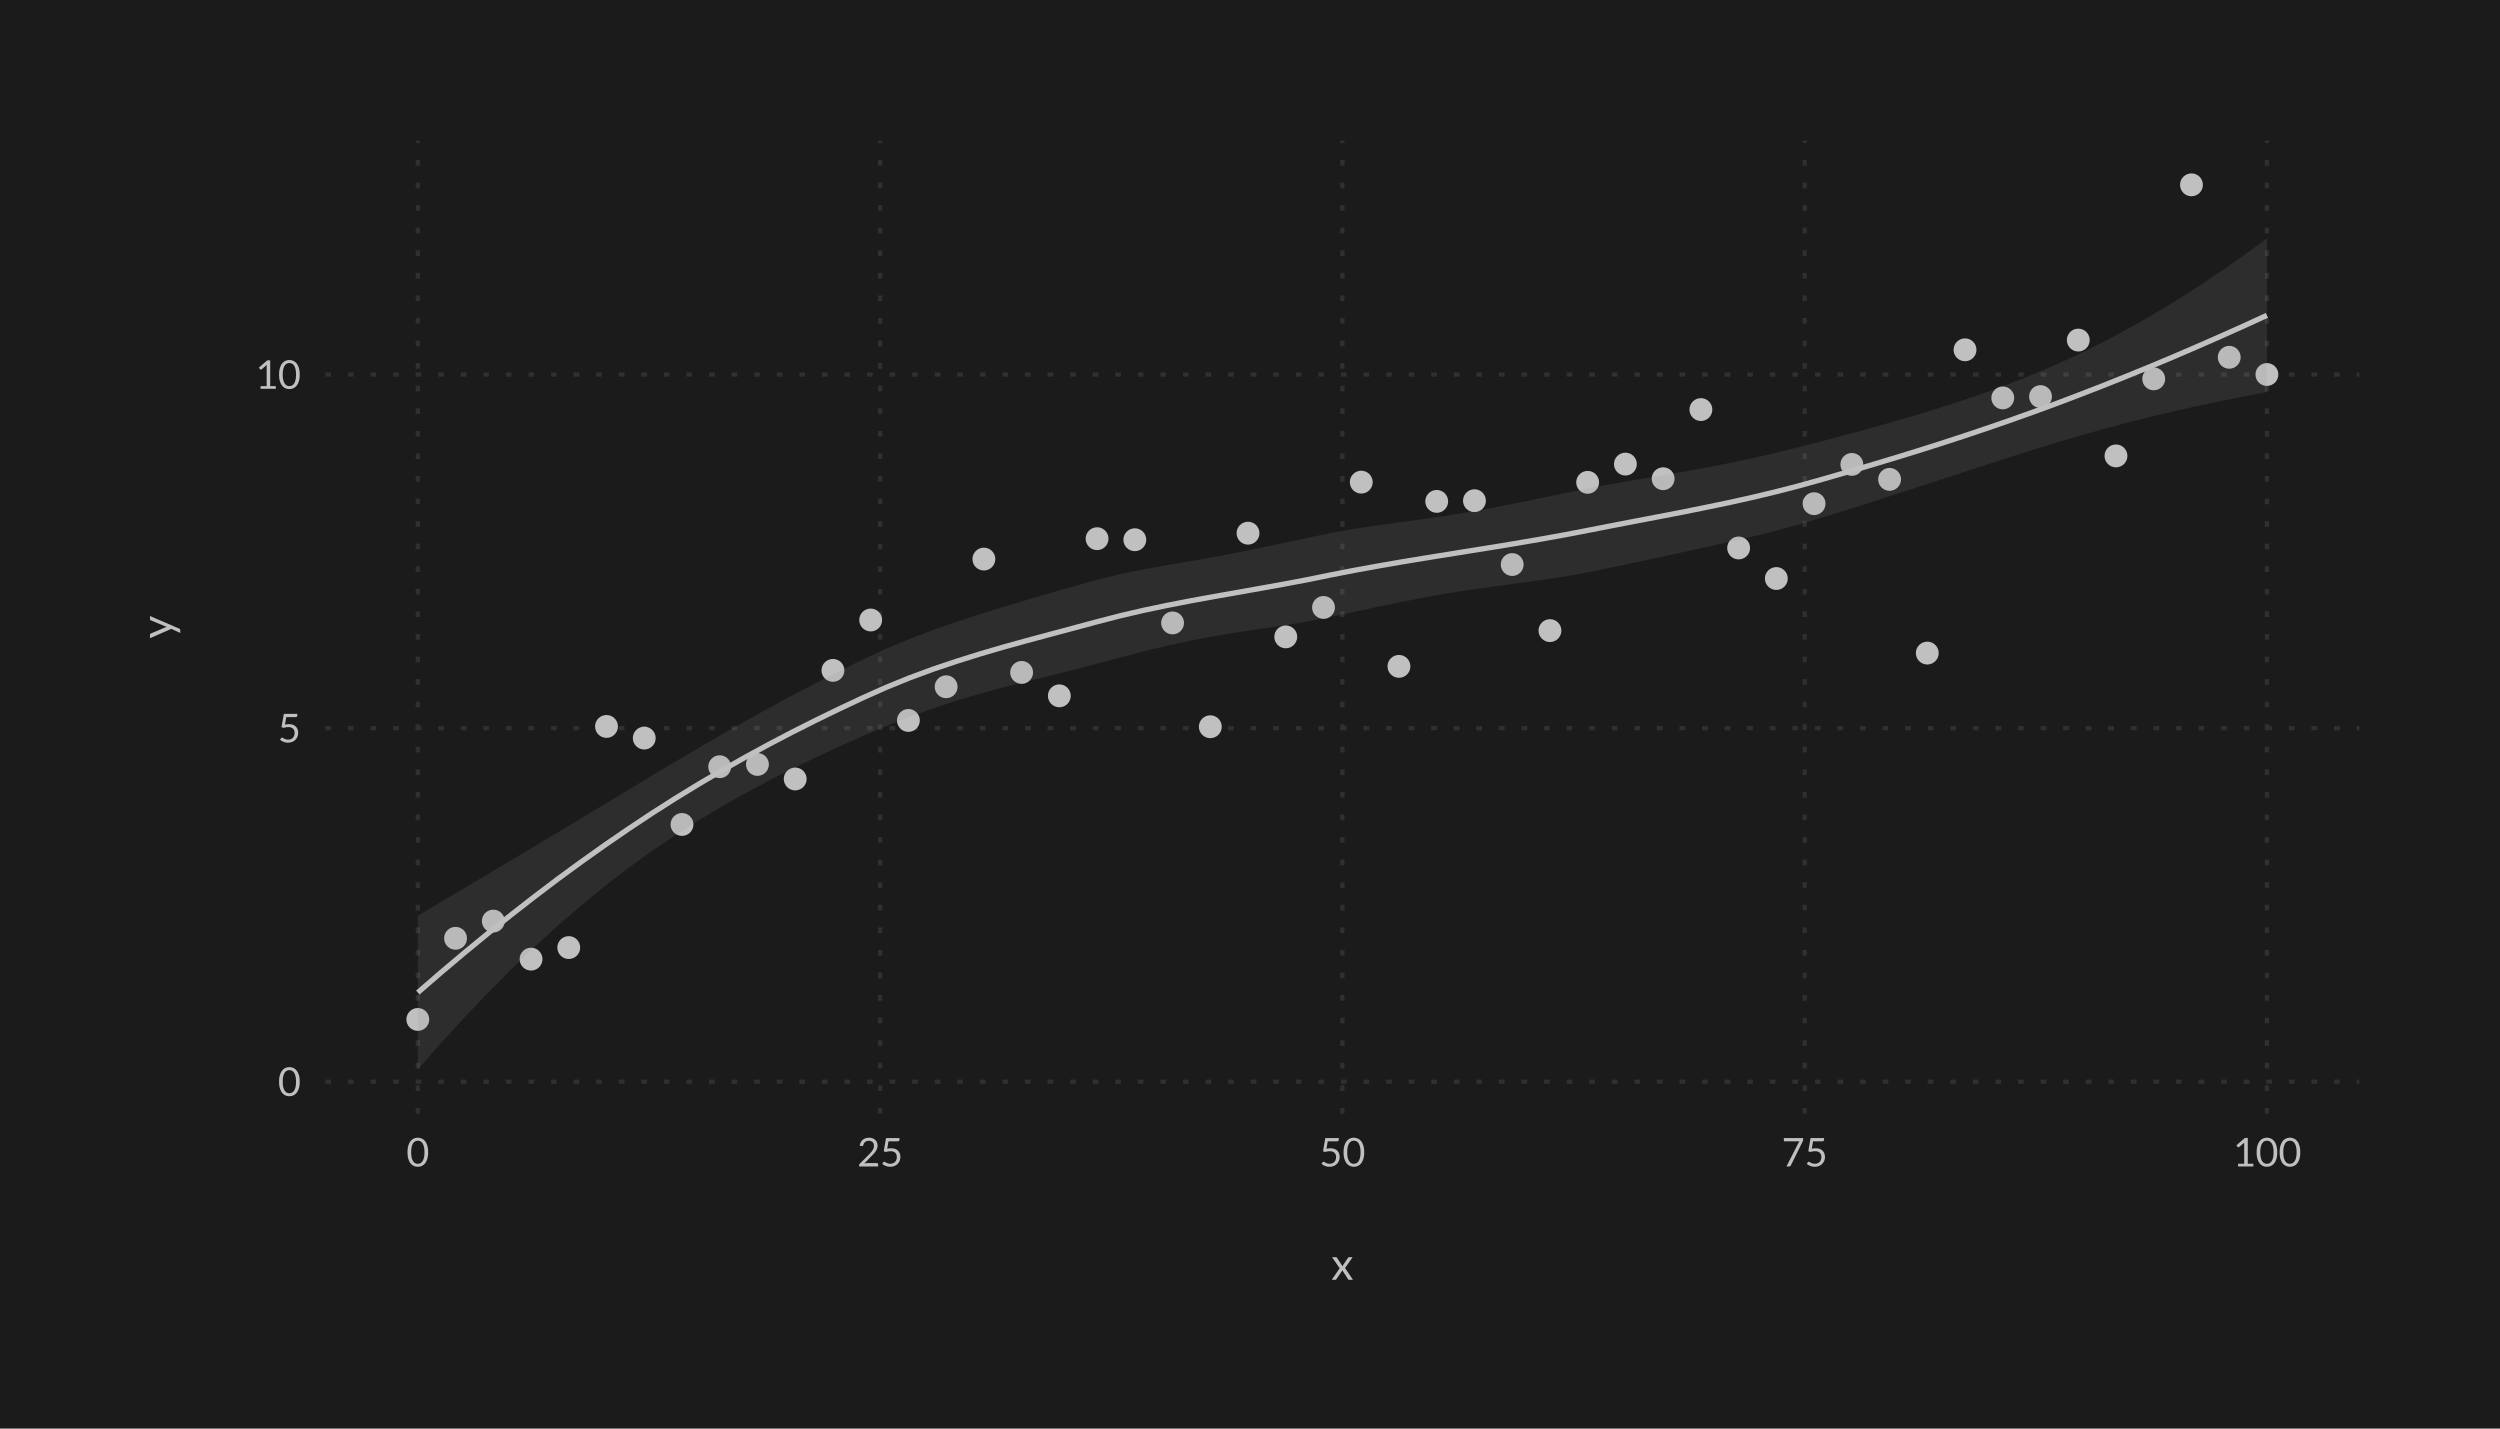 <?xml version='1.0' encoding='UTF-8' ?>
<svg xmlns='http://www.w3.org/2000/svg' xmlns:xlink='http://www.w3.org/1999/xlink' viewBox='0 0 504.00 288.00'>
<defs>
  <style type='text/css'><![CDATA[
    line, polyline, polygon, path, rect, circle {
      fill: none;
      stroke: #000000;
      stroke-linecap: round;
      stroke-linejoin: round;
      stroke-miterlimit: 10.00;
    }
  ]]></style>
</defs>
<rect width='100%' height='100%' style='stroke: none; fill: #FFFFFF;'/>
<rect x='0.00' y='0.00' width='504.00' height='288.00' style='stroke-width: 1.07; stroke: none; fill: #1B1B1B;' />
<defs>
  <clipPath id='cpNjUuNTl8NDc1LjY1fDIyNC41MHwyOC4zNQ=='>
    <rect x='65.59' y='28.35' width='410.06' height='196.15' />
  </clipPath>
</defs>
<polyline points='65.59,218.07 475.65,218.07 ' style='stroke-width: 0.85; stroke: #303030; stroke-dasharray: 1.14,3.41; stroke-linecap: butt;' clip-path='url(#cpNjUuNTl8NDc1LjY1fDIyNC41MHwyOC4zNQ==)' />
<polyline points='65.59,146.79 475.65,146.79 ' style='stroke-width: 0.85; stroke: #303030; stroke-dasharray: 1.14,3.41; stroke-linecap: butt;' clip-path='url(#cpNjUuNTl8NDc1LjY1fDIyNC41MHwyOC4zNQ==)' />
<polyline points='65.59,75.51 475.65,75.51 ' style='stroke-width: 0.85; stroke: #303030; stroke-dasharray: 1.14,3.41; stroke-linecap: butt;' clip-path='url(#cpNjUuNTl8NDc1LjY1fDIyNC41MHwyOC4zNQ==)' />
<polyline points='84.23,224.50 84.23,28.35 ' style='stroke-width: 0.85; stroke: #303030; stroke-dasharray: 1.14,3.41; stroke-linecap: butt;' clip-path='url(#cpNjUuNTl8NDc1LjY1fDIyNC41MHwyOC4zNQ==)' />
<polyline points='177.43,224.50 177.43,28.35 ' style='stroke-width: 0.85; stroke: #303030; stroke-dasharray: 1.14,3.41; stroke-linecap: butt;' clip-path='url(#cpNjUuNTl8NDc1LjY1fDIyNC41MHwyOC4zNQ==)' />
<polyline points='270.62,224.50 270.62,28.35 ' style='stroke-width: 0.85; stroke: #303030; stroke-dasharray: 1.14,3.41; stroke-linecap: butt;' clip-path='url(#cpNjUuNTl8NDc1LjY1fDIyNC41MHwyOC4zNQ==)' />
<polyline points='363.82,224.50 363.82,28.35 ' style='stroke-width: 0.85; stroke: #303030; stroke-dasharray: 1.14,3.41; stroke-linecap: butt;' clip-path='url(#cpNjUuNTl8NDc1LjY1fDIyNC41MHwyOC4zNQ==)' />
<polyline points='457.01,224.50 457.01,28.35 ' style='stroke-width: 0.85; stroke: #303030; stroke-dasharray: 1.14,3.41; stroke-linecap: butt;' clip-path='url(#cpNjUuNTl8NDc1LjY1fDIyNC41MHwyOC4zNQ==)' />
<circle cx='84.23' cy='205.52' r='1.95' style='stroke-width: 0.71; stroke: #C0C0C0; fill: #C0C0C0;' clip-path='url(#cpNjUuNTl8NDc1LjY1fDIyNC41MHwyOC4zNQ==)' />
<circle cx='91.84' cy='189.16' r='1.95' style='stroke-width: 0.71; stroke: #C0C0C0; fill: #C0C0C0;' clip-path='url(#cpNjUuNTl8NDc1LjY1fDIyNC41MHwyOC4zNQ==)' />
<circle cx='99.45' cy='185.69' r='1.95' style='stroke-width: 0.71; stroke: #C0C0C0; fill: #C0C0C0;' clip-path='url(#cpNjUuNTl8NDc1LjY1fDIyNC41MHwyOC4zNQ==)' />
<circle cx='107.06' cy='193.36' r='1.95' style='stroke-width: 0.71; stroke: #C0C0C0; fill: #C0C0C0;' clip-path='url(#cpNjUuNTl8NDc1LjY1fDIyNC41MHwyOC4zNQ==)' />
<circle cx='114.66' cy='191.03' r='1.95' style='stroke-width: 0.71; stroke: #C0C0C0; fill: #C0C0C0;' clip-path='url(#cpNjUuNTl8NDc1LjY1fDIyNC41MHwyOC4zNQ==)' />
<circle cx='122.27' cy='146.45' r='1.95' style='stroke-width: 0.71; stroke: #C0C0C0; fill: #C0C0C0;' clip-path='url(#cpNjUuNTl8NDc1LjY1fDIyNC41MHwyOC4zNQ==)' />
<circle cx='129.88' cy='148.80' r='1.95' style='stroke-width: 0.71; stroke: #C0C0C0; fill: #C0C0C0;' clip-path='url(#cpNjUuNTl8NDc1LjY1fDIyNC41MHwyOC4zNQ==)' />
<circle cx='137.49' cy='166.21' r='1.95' style='stroke-width: 0.71; stroke: #C0C0C0; fill: #C0C0C0;' clip-path='url(#cpNjUuNTl8NDc1LjY1fDIyNC41MHwyOC4zNQ==)' />
<circle cx='145.09' cy='154.57' r='1.95' style='stroke-width: 0.71; stroke: #C0C0C0; fill: #C0C0C0;' clip-path='url(#cpNjUuNTl8NDc1LjY1fDIyNC41MHwyOC4zNQ==)' />
<circle cx='152.70' cy='154.11' r='1.95' style='stroke-width: 0.71; stroke: #C0C0C0; fill: #C0C0C0;' clip-path='url(#cpNjUuNTl8NDc1LjY1fDIyNC41MHwyOC4zNQ==)' />
<circle cx='160.31' cy='157.04' r='1.95' style='stroke-width: 0.71; stroke: #C0C0C0; fill: #C0C0C0;' clip-path='url(#cpNjUuNTl8NDc1LjY1fDIyNC41MHwyOC4zNQ==)' />
<circle cx='167.92' cy='135.15' r='1.95' style='stroke-width: 0.71; stroke: #C0C0C0; fill: #C0C0C0;' clip-path='url(#cpNjUuNTl8NDc1LjY1fDIyNC41MHwyOC4zNQ==)' />
<circle cx='175.53' cy='124.99' r='1.95' style='stroke-width: 0.71; stroke: #C0C0C0; fill: #C0C0C0;' clip-path='url(#cpNjUuNTl8NDc1LjY1fDIyNC41MHwyOC4zNQ==)' />
<circle cx='183.13' cy='145.24' r='1.95' style='stroke-width: 0.71; stroke: #C0C0C0; fill: #C0C0C0;' clip-path='url(#cpNjUuNTl8NDc1LjY1fDIyNC41MHwyOC4zNQ==)' />
<circle cx='190.74' cy='138.45' r='1.95' style='stroke-width: 0.71; stroke: #C0C0C0; fill: #C0C0C0;' clip-path='url(#cpNjUuNTl8NDc1LjY1fDIyNC41MHwyOC4zNQ==)' />
<circle cx='198.35' cy='112.71' r='1.95' style='stroke-width: 0.71; stroke: #C0C0C0; fill: #C0C0C0;' clip-path='url(#cpNjUuNTl8NDc1LjY1fDIyNC41MHwyOC4zNQ==)' />
<circle cx='205.96' cy='135.56' r='1.95' style='stroke-width: 0.71; stroke: #C0C0C0; fill: #C0C0C0;' clip-path='url(#cpNjUuNTl8NDc1LjY1fDIyNC41MHwyOC4zNQ==)' />
<circle cx='213.56' cy='140.28' r='1.95' style='stroke-width: 0.71; stroke: #C0C0C0; fill: #C0C0C0;' clip-path='url(#cpNjUuNTl8NDc1LjY1fDIyNC41MHwyOC4zNQ==)' />
<circle cx='221.17' cy='108.60' r='1.95' style='stroke-width: 0.71; stroke: #C0C0C0; fill: #C0C0C0;' clip-path='url(#cpNjUuNTl8NDc1LjY1fDIyNC41MHwyOC4zNQ==)' />
<circle cx='228.78' cy='108.81' r='1.95' style='stroke-width: 0.71; stroke: #C0C0C0; fill: #C0C0C0;' clip-path='url(#cpNjUuNTl8NDc1LjY1fDIyNC41MHwyOC4zNQ==)' />
<circle cx='236.39' cy='125.58' r='1.95' style='stroke-width: 0.71; stroke: #C0C0C0; fill: #C0C0C0;' clip-path='url(#cpNjUuNTl8NDc1LjY1fDIyNC41MHwyOC4zNQ==)' />
<circle cx='244.00' cy='146.51' r='1.95' style='stroke-width: 0.71; stroke: #C0C0C0; fill: #C0C0C0;' clip-path='url(#cpNjUuNTl8NDc1LjY1fDIyNC41MHwyOC4zNQ==)' />
<circle cx='251.60' cy='107.49' r='1.95' style='stroke-width: 0.71; stroke: #C0C0C0; fill: #C0C0C0;' clip-path='url(#cpNjUuNTl8NDc1LjY1fDIyNC41MHwyOC4zNQ==)' />
<circle cx='259.21' cy='128.39' r='1.95' style='stroke-width: 0.71; stroke: #C0C0C0; fill: #C0C0C0;' clip-path='url(#cpNjUuNTl8NDc1LjY1fDIyNC41MHwyOC4zNQ==)' />
<circle cx='266.82' cy='122.46' r='1.95' style='stroke-width: 0.71; stroke: #C0C0C0; fill: #C0C0C0;' clip-path='url(#cpNjUuNTl8NDc1LjY1fDIyNC41MHwyOC4zNQ==)' />
<circle cx='274.43' cy='97.20' r='1.95' style='stroke-width: 0.71; stroke: #C0C0C0; fill: #C0C0C0;' clip-path='url(#cpNjUuNTl8NDc1LjY1fDIyNC41MHwyOC4zNQ==)' />
<circle cx='282.03' cy='134.34' r='1.95' style='stroke-width: 0.71; stroke: #C0C0C0; fill: #C0C0C0;' clip-path='url(#cpNjUuNTl8NDc1LjY1fDIyNC41MHwyOC4zNQ==)' />
<circle cx='289.64' cy='101.08' r='1.95' style='stroke-width: 0.71; stroke: #C0C0C0; fill: #C0C0C0;' clip-path='url(#cpNjUuNTl8NDc1LjY1fDIyNC41MHwyOC4zNQ==)' />
<circle cx='297.25' cy='100.94' r='1.95' style='stroke-width: 0.71; stroke: #C0C0C0; fill: #C0C0C0;' clip-path='url(#cpNjUuNTl8NDc1LjY1fDIyNC41MHwyOC4zNQ==)' />
<circle cx='304.86' cy='113.81' r='1.95' style='stroke-width: 0.71; stroke: #C0C0C0; fill: #C0C0C0;' clip-path='url(#cpNjUuNTl8NDc1LjY1fDIyNC41MHwyOC4zNQ==)' />
<circle cx='312.47' cy='127.13' r='1.95' style='stroke-width: 0.71; stroke: #C0C0C0; fill: #C0C0C0;' clip-path='url(#cpNjUuNTl8NDc1LjY1fDIyNC41MHwyOC4zNQ==)' />
<circle cx='320.07' cy='97.24' r='1.95' style='stroke-width: 0.71; stroke: #C0C0C0; fill: #C0C0C0;' clip-path='url(#cpNjUuNTl8NDc1LjY1fDIyNC41MHwyOC4zNQ==)' />
<circle cx='327.68' cy='93.56' r='1.95' style='stroke-width: 0.71; stroke: #C0C0C0; fill: #C0C0C0;' clip-path='url(#cpNjUuNTl8NDc1LjY1fDIyNC41MHwyOC4zNQ==)' />
<circle cx='335.29' cy='96.51' r='1.95' style='stroke-width: 0.71; stroke: #C0C0C0; fill: #C0C0C0;' clip-path='url(#cpNjUuNTl8NDc1LjY1fDIyNC41MHwyOC4zNQ==)' />
<circle cx='342.90' cy='82.57' r='1.95' style='stroke-width: 0.71; stroke: #C0C0C0; fill: #C0C0C0;' clip-path='url(#cpNjUuNTl8NDc1LjY1fDIyNC41MHwyOC4zNQ==)' />
<circle cx='350.51' cy='110.47' r='1.95' style='stroke-width: 0.71; stroke: #C0C0C0; fill: #C0C0C0;' clip-path='url(#cpNjUuNTl8NDc1LjY1fDIyNC41MHwyOC4zNQ==)' />
<circle cx='358.11' cy='116.63' r='1.95' style='stroke-width: 0.71; stroke: #C0C0C0; fill: #C0C0C0;' clip-path='url(#cpNjUuNTl8NDc1LjY1fDIyNC41MHwyOC4zNQ==)' />
<circle cx='365.72' cy='101.54' r='1.95' style='stroke-width: 0.71; stroke: #C0C0C0; fill: #C0C0C0;' clip-path='url(#cpNjUuNTl8NDc1LjY1fDIyNC41MHwyOC4zNQ==)' />
<circle cx='373.33' cy='93.63' r='1.95' style='stroke-width: 0.71; stroke: #C0C0C0; fill: #C0C0C0;' clip-path='url(#cpNjUuNTl8NDc1LjY1fDIyNC41MHwyOC4zNQ==)' />
<circle cx='380.94' cy='96.64' r='1.95' style='stroke-width: 0.71; stroke: #C0C0C0; fill: #C0C0C0;' clip-path='url(#cpNjUuNTl8NDc1LjY1fDIyNC41MHwyOC4zNQ==)' />
<circle cx='388.54' cy='131.66' r='1.95' style='stroke-width: 0.71; stroke: #C0C0C0; fill: #C0C0C0;' clip-path='url(#cpNjUuNTl8NDc1LjY1fDIyNC41MHwyOC4zNQ==)' />
<circle cx='396.15' cy='70.52' r='1.95' style='stroke-width: 0.71; stroke: #C0C0C0; fill: #C0C0C0;' clip-path='url(#cpNjUuNTl8NDc1LjY1fDIyNC41MHwyOC4zNQ==)' />
<circle cx='403.76' cy='80.22' r='1.95' style='stroke-width: 0.71; stroke: #C0C0C0; fill: #C0C0C0;' clip-path='url(#cpNjUuNTl8NDc1LjY1fDIyNC41MHwyOC4zNQ==)' />
<circle cx='411.37' cy='79.95' r='1.95' style='stroke-width: 0.71; stroke: #C0C0C0; fill: #C0C0C0;' clip-path='url(#cpNjUuNTl8NDc1LjY1fDIyNC41MHwyOC4zNQ==)' />
<circle cx='418.98' cy='68.56' r='1.95' style='stroke-width: 0.71; stroke: #C0C0C0; fill: #C0C0C0;' clip-path='url(#cpNjUuNTl8NDc1LjY1fDIyNC41MHwyOC4zNQ==)' />
<circle cx='426.58' cy='91.91' r='1.95' style='stroke-width: 0.71; stroke: #C0C0C0; fill: #C0C0C0;' clip-path='url(#cpNjUuNTl8NDc1LjY1fDIyNC41MHwyOC4zNQ==)' />
<circle cx='434.19' cy='76.38' r='1.95' style='stroke-width: 0.71; stroke: #C0C0C0; fill: #C0C0C0;' clip-path='url(#cpNjUuNTl8NDc1LjY1fDIyNC41MHwyOC4zNQ==)' />
<circle cx='441.80' cy='37.26' r='1.95' style='stroke-width: 0.71; stroke: #C0C0C0; fill: #C0C0C0;' clip-path='url(#cpNjUuNTl8NDc1LjY1fDIyNC41MHwyOC4zNQ==)' />
<circle cx='449.41' cy='72.03' r='1.95' style='stroke-width: 0.71; stroke: #C0C0C0; fill: #C0C0C0;' clip-path='url(#cpNjUuNTl8NDc1LjY1fDIyNC41MHwyOC4zNQ==)' />
<circle cx='457.01' cy='75.50' r='1.95' style='stroke-width: 0.71; stroke: #C0C0C0; fill: #C0C0C0;' clip-path='url(#cpNjUuNTl8NDc1LjY1fDIyNC41MHwyOC4zNQ==)' />
<polygon points='84.23,184.63 88.95,181.81 93.67,179.00 98.39,176.20 103.11,173.39 107.83,170.57 112.54,167.75 117.26,164.92 121.98,162.07 126.70,159.22 131.42,156.37 136.14,153.55 140.86,150.77 145.58,148.04 150.29,145.36 155.01,142.74 159.73,140.19 164.45,137.72 169.17,135.32 173.89,133.00 178.61,130.80 183.33,128.82 188.04,127.03 192.76,125.39 197.48,123.86 202.20,122.39 206.92,120.96 211.64,119.58 216.36,118.23 221.08,116.92 225.79,115.75 230.51,114.79 235.23,113.94 239.95,113.13 244.67,112.30 249.39,111.41 254.11,110.45 258.83,109.45 263.55,108.44 268.26,107.46 272.98,106.62 277.70,105.91 282.42,105.26 287.14,104.61 291.86,103.92 296.58,103.15 301.30,102.30 306.01,101.38 310.73,100.40 315.45,99.42 320.17,98.46 324.89,97.58 329.61,96.76 334.33,95.97 339.05,95.17 343.76,94.32 348.48,93.39 353.20,92.39 357.92,91.31 362.64,90.15 367.36,88.93 372.08,87.68 376.80,86.39 381.51,85.07 386.23,83.69 390.95,82.24 395.67,80.72 400.39,79.10 405.11,77.36 409.83,75.50 414.55,73.48 419.26,71.31 423.98,68.97 428.70,66.46 433.42,63.78 438.14,60.95 442.86,57.95 447.58,54.81 452.30,51.52 457.01,48.09 457.01,79.04 452.30,79.94 447.58,80.88 442.86,81.88 438.14,82.93 433.42,84.06 428.70,85.25 423.98,86.51 419.26,87.84 414.55,89.23 409.83,90.69 405.11,92.18 400.39,93.71 395.67,95.24 390.95,96.79 386.23,98.33 381.51,99.86 376.80,101.37 372.08,102.87 367.36,104.33 362.64,105.75 357.92,107.02 353.20,108.19 348.48,109.28 343.76,110.33 339.05,111.36 334.33,112.39 329.61,113.41 324.89,114.40 320.17,115.36 315.45,116.22 310.73,116.94 306.01,117.58 301.30,118.21 296.58,118.87 291.86,119.61 287.14,120.44 282.42,121.36 277.70,122.34 272.98,123.35 268.26,124.36 263.55,125.29 258.83,126.07 254.11,126.77 249.39,127.48 244.67,128.26 239.95,129.16 235.23,130.18 230.51,131.32 225.79,132.55 221.08,133.82 216.36,135.05 211.64,136.22 206.92,137.38 202.20,138.58 197.48,139.87 192.76,141.28 188.04,142.83 183.33,144.53 178.61,146.39 173.89,148.40 169.17,150.51 164.45,152.70 159.73,154.99 155.01,157.38 150.29,159.90 145.58,162.56 140.86,165.38 136.14,168.37 131.42,171.57 126.70,174.97 121.98,178.60 117.26,182.46 112.54,186.54 107.83,190.85 103.11,195.38 98.39,200.12 93.67,205.08 88.95,210.23 84.23,215.58 ' style='stroke-width: 0.75; stroke: none; fill: #949494; fill-opacity: 0.15;' clip-path='url(#cpNjUuNTl8NDc1LjY1fDIyNC41MHwyOC4zNQ==)' />
<polyline points='84.23,184.63 88.95,181.81 93.67,179.00 98.39,176.20 103.11,173.39 107.83,170.57 112.54,167.75 117.26,164.92 121.98,162.07 126.70,159.22 131.42,156.37 136.14,153.55 140.86,150.77 145.58,148.04 150.29,145.36 155.01,142.74 159.73,140.19 164.45,137.72 169.17,135.32 173.89,133.00 178.61,130.80 183.33,128.82 188.04,127.03 192.76,125.39 197.48,123.86 202.20,122.39 206.92,120.96 211.64,119.58 216.36,118.23 221.08,116.92 225.79,115.75 230.51,114.79 235.23,113.94 239.95,113.13 244.67,112.30 249.39,111.41 254.11,110.45 258.83,109.45 263.55,108.44 268.26,107.46 272.98,106.62 277.70,105.91 282.42,105.26 287.14,104.61 291.86,103.92 296.58,103.15 301.30,102.30 306.01,101.38 310.73,100.40 315.45,99.42 320.17,98.46 324.89,97.58 329.61,96.76 334.33,95.97 339.05,95.17 343.76,94.32 348.48,93.39 353.20,92.39 357.92,91.31 362.64,90.15 367.36,88.93 372.08,87.68 376.80,86.39 381.51,85.07 386.23,83.69 390.95,82.24 395.67,80.72 400.39,79.10 405.11,77.36 409.83,75.50 414.55,73.48 419.26,71.31 423.98,68.97 428.70,66.46 433.42,63.78 438.14,60.95 442.86,57.95 447.58,54.81 452.30,51.52 457.01,48.09 ' style='stroke-width: 1.07; stroke: none;' clip-path='url(#cpNjUuNTl8NDc1LjY1fDIyNC41MHwyOC4zNQ==)' />
<polyline points='457.01,79.04 452.30,79.94 447.58,80.88 442.86,81.88 438.14,82.93 433.42,84.06 428.70,85.25 423.98,86.51 419.26,87.84 414.55,89.23 409.83,90.69 405.11,92.18 400.39,93.71 395.67,95.24 390.95,96.79 386.23,98.33 381.51,99.86 376.80,101.37 372.08,102.87 367.36,104.33 362.64,105.75 357.92,107.02 353.20,108.19 348.48,109.28 343.76,110.33 339.05,111.36 334.33,112.39 329.61,113.41 324.89,114.40 320.17,115.36 315.45,116.22 310.73,116.94 306.01,117.58 301.30,118.21 296.58,118.87 291.86,119.61 287.14,120.44 282.42,121.36 277.70,122.34 272.98,123.35 268.26,124.36 263.55,125.29 258.83,126.07 254.11,126.77 249.39,127.48 244.67,128.26 239.95,129.16 235.23,130.18 230.51,131.32 225.79,132.55 221.08,133.82 216.36,135.05 211.64,136.22 206.92,137.38 202.20,138.58 197.48,139.87 192.76,141.28 188.04,142.83 183.33,144.53 178.61,146.39 173.89,148.40 169.17,150.51 164.45,152.70 159.73,154.99 155.01,157.38 150.29,159.90 145.58,162.56 140.86,165.38 136.14,168.37 131.42,171.57 126.70,174.97 121.98,178.60 117.26,182.46 112.54,186.54 107.83,190.85 103.11,195.38 98.39,200.12 93.67,205.08 88.95,210.23 84.23,215.58 ' style='stroke-width: 1.07; stroke: none;' clip-path='url(#cpNjUuNTl8NDc1LjY1fDIyNC41MHwyOC4zNQ==)' />
<polyline points='84.23,200.10 88.95,196.02 93.67,192.04 98.39,188.16 103.11,184.38 107.83,180.71 112.54,177.14 117.26,173.69 121.98,170.34 126.70,167.10 131.42,163.97 136.14,160.96 140.86,158.07 145.58,155.30 150.29,152.63 155.01,150.06 159.73,147.59 164.45,145.21 169.17,142.92 173.89,140.70 178.61,138.59 183.33,136.67 188.04,134.93 192.76,133.34 197.48,131.86 202.20,130.48 206.92,129.17 211.64,127.90 216.36,126.64 221.08,125.37 225.79,124.15 230.51,123.05 235.23,122.06 239.95,121.14 244.67,120.28 249.39,119.45 254.11,118.61 258.83,117.76 263.55,116.87 268.26,115.91 272.98,114.99 277.70,114.13 282.42,113.31 287.14,112.53 291.86,111.77 296.58,111.01 301.30,110.26 306.01,109.48 310.73,108.67 315.45,107.82 320.17,106.91 324.89,105.99 329.61,105.08 334.33,104.18 339.05,103.27 343.76,102.32 348.48,101.34 353.20,100.29 357.92,99.16 362.64,97.95 367.36,96.63 372.08,95.27 376.80,93.88 381.51,92.46 386.23,91.01 390.95,89.52 395.67,87.98 400.39,86.40 405.11,84.77 409.83,83.09 414.55,81.36 419.26,79.57 423.98,77.74 428.70,75.85 433.42,73.92 438.14,71.94 442.86,69.91 447.58,67.84 452.30,65.73 457.01,63.57 ' style='stroke-width: 1.07; stroke: #C0C0C0; stroke-linecap: butt;' clip-path='url(#cpNjUuNTl8NDc1LjY1fDIyNC41MHwyOC4zNQ==)' />
<defs>
  <clipPath id='cpMC4wMHw1MDQuMDB8Mjg4LjAwfDAuMDA='>
    <rect x='0.00' y='0.00' width='504.00' height='288.00' />
  </clipPath>
</defs>
<path d='M 60.42 218.07 L 60.42 218.07 L 60.42 218.22 L 60.41 218.36 L 60.41 218.50 L 60.40 218.64 L 60.38 218.77 L 60.36 218.90 L 60.34 219.02 L 60.32 219.14 L 60.29 219.26 L 60.26 219.37 L 60.26 219.37 L 60.22 219.48 L 60.19 219.58 L 60.15 219.68 L 60.11 219.78 L 60.07 219.87 L 60.02 219.96 L 59.97 220.05 L 59.92 220.13 L 59.87 220.21 L 59.82 220.28 L 59.82 220.28 L 59.76 220.35 L 59.70 220.42 L 59.64 220.48 L 59.58 220.54 L 59.51 220.59 L 59.44 220.65 L 59.37 220.69 L 59.30 220.74 L 59.23 220.78 L 59.15 220.82 L 59.15 220.82 L 59.08 220.85 L 59.00 220.88 L 58.92 220.91 L 58.84 220.93 L 58.76 220.95 L 58.68 220.96 L 58.59 220.98 L 58.51 220.99 L 58.42 220.99 L 58.34 220.99 L 58.34 220.99 L 58.25 220.99 L 58.16 220.99 L 58.08 220.98 L 58.00 220.96 L 57.91 220.95 L 57.83 220.93 L 57.75 220.91 L 57.67 220.88 L 57.59 220.85 L 57.52 220.82 L 57.52 220.82 L 57.44 220.78 L 57.37 220.74 L 57.30 220.69 L 57.23 220.65 L 57.17 220.59 L 57.10 220.54 L 57.04 220.48 L 56.98 220.42 L 56.92 220.35 L 56.86 220.28 L 56.86 220.28 L 56.81 220.21 L 56.75 220.13 L 56.70 220.05 L 56.66 219.96 L 56.61 219.87 L 56.57 219.78 L 56.53 219.68 L 56.49 219.58 L 56.45 219.48 L 56.42 219.37 L 56.42 219.37 L 56.39 219.26 L 56.36 219.14 L 56.34 219.02 L 56.32 218.90 L 56.30 218.77 L 56.29 218.64 L 56.28 218.50 L 56.27 218.36 L 56.26 218.22 L 56.26 218.07 L 56.26 218.07 L 56.26 217.92 L 56.27 217.78 L 56.28 217.63 L 56.29 217.50 L 56.30 217.37 L 56.32 217.24 L 56.34 217.11 L 56.36 216.99 L 56.39 216.88 L 56.42 216.76 L 56.42 216.76 L 56.45 216.66 L 56.49 216.55 L 56.53 216.45 L 56.57 216.35 L 56.61 216.26 L 56.66 216.17 L 56.70 216.09 L 56.75 216.00 L 56.81 215.93 L 56.86 215.85 L 56.86 215.85 L 56.92 215.78 L 56.98 215.71 L 57.04 215.65 L 57.10 215.59 L 57.17 215.54 L 57.23 215.48 L 57.30 215.43 L 57.37 215.39 L 57.44 215.35 L 57.52 215.31 L 57.52 215.31 L 57.59 215.28 L 57.67 215.25 L 57.75 215.22 L 57.83 215.20 L 57.91 215.18 L 58.00 215.16 L 58.08 215.15 L 58.16 215.14 L 58.25 215.14 L 58.34 215.14 L 58.34 215.14 L 58.42 215.14 L 58.51 215.14 L 58.59 215.15 L 58.68 215.16 L 58.76 215.18 L 58.84 215.20 L 58.92 215.22 L 59.00 215.25 L 59.08 215.28 L 59.15 215.31 L 59.15 215.31 L 59.23 215.35 L 59.30 215.39 L 59.37 215.43 L 59.44 215.48 L 59.51 215.54 L 59.58 215.59 L 59.64 215.65 L 59.70 215.71 L 59.76 215.78 L 59.82 215.85 L 59.82 215.85 L 59.87 215.93 L 59.92 216.00 L 59.97 216.09 L 60.02 216.17 L 60.07 216.26 L 60.11 216.35 L 60.15 216.45 L 60.19 216.55 L 60.22 216.66 L 60.26 216.76 L 60.26 216.76 L 60.29 216.88 L 60.32 216.99 L 60.34 217.11 L 60.36 217.24 L 60.38 217.37 L 60.40 217.50 L 60.41 217.63 L 60.41 217.78 L 60.42 217.92 L 60.42 218.07 ZM 59.68 218.07 L 59.68 218.07 L 59.68 217.94 L 59.68 217.81 L 59.67 217.69 L 59.66 217.58 L 59.65 217.47 L 59.64 217.36 L 59.63 217.25 L 59.61 217.15 L 59.59 217.06 L 59.57 216.97 L 59.57 216.97 L 59.55 216.88 L 59.52 216.80 L 59.50 216.72 L 59.47 216.64 L 59.44 216.56 L 59.41 216.49 L 59.38 216.43 L 59.35 216.36 L 59.31 216.30 L 59.27 216.25 L 59.27 216.25 L 59.24 216.20 L 59.20 216.15 L 59.16 216.10 L 59.12 216.06 L 59.07 216.02 L 59.03 215.98 L 58.99 215.94 L 58.94 215.91 L 58.89 215.88 L 58.85 215.86 L 58.85 215.86 L 58.80 215.84 L 58.75 215.82 L 58.70 215.80 L 58.65 215.78 L 58.60 215.77 L 58.55 215.76 L 58.49 215.75 L 58.44 215.74 L 58.39 215.74 L 58.34 215.74 L 58.34 215.74 L 58.28 215.74 L 58.23 215.74 L 58.18 215.75 L 58.13 215.76 L 58.08 215.77 L 58.03 215.78 L 57.98 215.80 L 57.93 215.82 L 57.88 215.84 L 57.83 215.86 L 57.83 215.86 L 57.78 215.88 L 57.73 215.91 L 57.69 215.94 L 57.64 215.98 L 57.60 216.02 L 57.56 216.06 L 57.52 216.10 L 57.48 216.15 L 57.44 216.20 L 57.40 216.25 L 57.40 216.25 L 57.37 216.30 L 57.33 216.36 L 57.30 216.43 L 57.27 216.49 L 57.24 216.56 L 57.21 216.64 L 57.18 216.72 L 57.15 216.80 L 57.13 216.88 L 57.11 216.97 L 57.11 216.97 L 57.08 217.06 L 57.07 217.15 L 57.05 217.25 L 57.04 217.36 L 57.02 217.47 L 57.01 217.58 L 57.01 217.69 L 57.00 217.81 L 57.00 217.94 L 57.00 218.07 L 57.00 218.07 L 57.00 218.20 L 57.00 218.32 L 57.01 218.44 L 57.01 218.56 L 57.02 218.67 L 57.04 218.78 L 57.05 218.88 L 57.07 218.98 L 57.08 219.08 L 57.11 219.17 L 57.11 219.17 L 57.13 219.26 L 57.15 219.34 L 57.18 219.42 L 57.21 219.50 L 57.24 219.57 L 57.27 219.64 L 57.30 219.71 L 57.33 219.77 L 57.37 219.83 L 57.40 219.88 L 57.40 219.88 L 57.44 219.94 L 57.48 219.99 L 57.52 220.03 L 57.56 220.08 L 57.60 220.12 L 57.64 220.16 L 57.69 220.19 L 57.73 220.22 L 57.78 220.25 L 57.83 220.28 L 57.83 220.28 L 57.88 220.30 L 57.93 220.32 L 57.98 220.34 L 58.03 220.35 L 58.08 220.36 L 58.13 220.37 L 58.18 220.38 L 58.23 220.39 L 58.28 220.39 L 58.34 220.39 L 58.34 220.39 L 58.39 220.39 L 58.44 220.39 L 58.49 220.38 L 58.55 220.37 L 58.60 220.36 L 58.65 220.35 L 58.70 220.34 L 58.75 220.32 L 58.80 220.30 L 58.85 220.28 L 58.85 220.28 L 58.89 220.25 L 58.94 220.22 L 58.99 220.19 L 59.03 220.16 L 59.07 220.12 L 59.12 220.08 L 59.16 220.03 L 59.20 219.99 L 59.24 219.94 L 59.27 219.88 L 59.27 219.88 L 59.31 219.83 L 59.35 219.77 L 59.38 219.71 L 59.41 219.64 L 59.44 219.57 L 59.47 219.50 L 59.50 219.42 L 59.52 219.34 L 59.55 219.26 L 59.57 219.17 L 59.57 219.17 L 59.59 219.08 L 59.61 218.98 L 59.63 218.88 L 59.64 218.78 L 59.65 218.67 L 59.66 218.56 L 59.67 218.44 L 59.68 218.32 L 59.68 218.20 L 59.68 218.07 Z' style='fill-rule: evenodd; fill: #C0C0C0; stroke-width: 0.75; stroke: none;' clip-path='url(#cpMC4wMHw1MDQuMDB8Mjg4LjAwfDAuMDA=)' />
<path d='M 59.93 144.24 L 59.93 144.24 L 59.93 144.27 L 59.93 144.29 L 59.92 144.32 L 59.92 144.35 L 59.91 144.37 L 59.90 144.40 L 59.89 144.42 L 59.87 144.45 L 59.86 144.47 L 59.84 144.49 L 59.84 144.49 L 59.82 144.51 L 59.79 144.52 L 59.77 144.54 L 59.74 144.55 L 59.71 144.56 L 59.67 144.57 L 59.64 144.58 L 59.60 144.58 L 59.56 144.58 L 59.51 144.58 L 57.71 144.58 L 57.45 146.09 L 57.45 146.09 L 57.54 146.07 L 57.63 146.05 L 57.71 146.04 L 57.80 146.03 L 57.88 146.02 L 57.96 146.01 L 58.04 146.00 L 58.12 146.00 L 58.20 145.99 L 58.28 145.99 L 58.28 145.99 L 58.37 145.99 L 58.45 146.00 L 58.54 146.00 L 58.62 146.01 L 58.70 146.02 L 58.78 146.04 L 58.85 146.06 L 58.93 146.08 L 59.00 146.10 L 59.07 146.12 L 59.07 146.12 L 59.13 146.15 L 59.20 146.18 L 59.26 146.21 L 59.32 146.25 L 59.38 146.28 L 59.44 146.32 L 59.49 146.36 L 59.54 146.40 L 59.59 146.44 L 59.64 146.49 L 59.64 146.49 L 59.69 146.54 L 59.73 146.58 L 59.77 146.63 L 59.81 146.69 L 59.84 146.74 L 59.88 146.80 L 59.91 146.85 L 59.94 146.91 L 59.97 146.97 L 59.99 147.04 L 59.99 147.04 L 60.01 147.10 L 60.03 147.16 L 60.05 147.23 L 60.07 147.30 L 60.08 147.37 L 60.09 147.44 L 60.10 147.51 L 60.10 147.58 L 60.11 147.65 L 60.11 147.72 L 60.11 147.72 L 60.11 147.81 L 60.10 147.90 L 60.10 147.99 L 60.08 148.07 L 60.07 148.16 L 60.05 148.24 L 60.03 148.32 L 60.01 148.40 L 59.98 148.47 L 59.95 148.55 L 59.95 148.55 L 59.92 148.62 L 59.88 148.69 L 59.84 148.76 L 59.80 148.83 L 59.76 148.89 L 59.71 148.95 L 59.67 149.01 L 59.62 149.07 L 59.56 149.13 L 59.51 149.18 L 59.51 149.18 L 59.45 149.23 L 59.40 149.28 L 59.33 149.33 L 59.27 149.37 L 59.21 149.41 L 59.14 149.45 L 59.07 149.49 L 59.00 149.52 L 58.93 149.55 L 58.86 149.58 L 58.86 149.58 L 58.78 149.61 L 58.70 149.63 L 58.63 149.65 L 58.55 149.67 L 58.47 149.68 L 58.38 149.70 L 58.30 149.71 L 58.22 149.71 L 58.13 149.72 L 58.05 149.72 L 58.05 149.72 L 58.00 149.72 L 57.95 149.72 L 57.90 149.72 L 57.85 149.71 L 57.80 149.71 L 57.75 149.70 L 57.70 149.69 L 57.66 149.69 L 57.61 149.68 L 57.56 149.67 L 57.56 149.67 L 57.52 149.66 L 57.47 149.65 L 57.43 149.64 L 57.38 149.62 L 57.34 149.61 L 57.29 149.60 L 57.25 149.58 L 57.21 149.57 L 57.17 149.55 L 57.13 149.54 L 57.13 149.54 L 57.09 149.52 L 57.05 149.50 L 57.01 149.48 L 56.97 149.46 L 56.94 149.45 L 56.90 149.43 L 56.86 149.41 L 56.83 149.39 L 56.79 149.37 L 56.76 149.34 L 56.76 149.34 L 56.72 149.32 L 56.69 149.30 L 56.66 149.28 L 56.63 149.26 L 56.60 149.23 L 56.57 149.21 L 56.54 149.19 L 56.51 149.16 L 56.48 149.14 L 56.45 149.12 L 56.67 148.81 L 56.67 148.81 L 56.68 148.79 L 56.70 148.77 L 56.72 148.76 L 56.73 148.75 L 56.75 148.73 L 56.77 148.72 L 56.79 148.72 L 56.82 148.71 L 56.84 148.71 L 56.86 148.71 L 56.86 148.71 L 56.88 148.71 L 56.89 148.71 L 56.91 148.71 L 56.93 148.72 L 56.94 148.72 L 56.96 148.73 L 56.98 148.74 L 57.00 148.75 L 57.02 148.76 L 57.04 148.77 L 57.04 148.77 L 57.06 148.78 L 57.08 148.80 L 57.10 148.81 L 57.13 148.82 L 57.15 148.84 L 57.18 148.85 L 57.20 148.86 L 57.23 148.88 L 57.26 148.89 L 57.29 148.91 L 57.29 148.91 L 57.31 148.92 L 57.34 148.94 L 57.38 148.95 L 57.41 148.97 L 57.44 148.98 L 57.48 148.99 L 57.51 149.01 L 57.55 149.02 L 57.58 149.03 L 57.62 149.05 L 57.62 149.05 L 57.66 149.06 L 57.70 149.07 L 57.75 149.08 L 57.79 149.09 L 57.84 149.09 L 57.88 149.10 L 57.93 149.10 L 57.98 149.11 L 58.03 149.11 L 58.09 149.11 L 58.09 149.11 L 58.14 149.11 L 58.20 149.10 L 58.26 149.10 L 58.32 149.09 L 58.37 149.08 L 58.42 149.07 L 58.48 149.06 L 58.53 149.05 L 58.58 149.03 L 58.63 149.01 L 58.63 149.01 L 58.67 148.99 L 58.72 148.97 L 58.76 148.95 L 58.81 148.92 L 58.85 148.90 L 58.89 148.87 L 58.93 148.84 L 58.96 148.81 L 59.00 148.77 L 59.03 148.74 L 59.03 148.74 L 59.07 148.70 L 59.10 148.67 L 59.13 148.63 L 59.16 148.58 L 59.19 148.54 L 59.21 148.50 L 59.24 148.45 L 59.26 148.41 L 59.28 148.36 L 59.30 148.31 L 59.30 148.31 L 59.31 148.26 L 59.33 148.21 L 59.34 148.16 L 59.36 148.10 L 59.37 148.05 L 59.37 147.99 L 59.38 147.94 L 59.39 147.88 L 59.39 147.82 L 59.39 147.76 L 59.39 147.76 L 59.39 147.70 L 59.39 147.65 L 59.38 147.60 L 59.38 147.55 L 59.37 147.50 L 59.36 147.45 L 59.35 147.41 L 59.34 147.36 L 59.32 147.32 L 59.31 147.27 L 59.31 147.27 L 59.29 147.23 L 59.28 147.19 L 59.26 147.15 L 59.24 147.11 L 59.21 147.07 L 59.19 147.04 L 59.16 147.00 L 59.13 146.97 L 59.10 146.93 L 59.07 146.90 L 59.07 146.90 L 59.04 146.87 L 59.01 146.85 L 58.97 146.82 L 58.94 146.79 L 58.90 146.77 L 58.86 146.75 L 58.82 146.72 L 58.77 146.70 L 58.73 146.69 L 58.68 146.67 L 58.68 146.67 L 58.63 146.65 L 58.58 146.64 L 58.53 146.63 L 58.48 146.61 L 58.43 146.60 L 58.37 146.60 L 58.31 146.59 L 58.25 146.59 L 58.19 146.58 L 58.13 146.58 L 58.13 146.58 L 58.09 146.58 L 58.04 146.59 L 58.00 146.59 L 57.95 146.59 L 57.91 146.59 L 57.86 146.60 L 57.82 146.60 L 57.77 146.61 L 57.73 146.61 L 57.68 146.62 L 57.68 146.62 L 57.63 146.63 L 57.59 146.64 L 57.54 146.65 L 57.49 146.66 L 57.45 146.67 L 57.40 146.68 L 57.35 146.69 L 57.30 146.71 L 57.25 146.72 L 57.20 146.74 L 56.75 146.60 L 57.22 143.92 L 59.93 143.92 L 59.93 144.24 Z' style='fill-rule: evenodd; fill: #C0C0C0; stroke-width: 0.75; stroke: none;' clip-path='url(#cpMC4wMHw1MDQuMDB8Mjg4LjAwfDAuMDA=)' />
<path d='M 52.53 77.84 L 53.76 77.84 L 53.76 73.93 L 53.76 73.93 L 53.76 73.89 L 53.76 73.86 L 53.76 73.82 L 53.76 73.79 L 53.76 73.75 L 53.77 73.71 L 53.77 73.68 L 53.77 73.64 L 53.77 73.61 L 53.77 73.57 L 52.75 74.45 L 52.75 74.45 L 52.74 74.45 L 52.73 74.46 L 52.73 74.47 L 52.72 74.47 L 52.71 74.48 L 52.70 74.48 L 52.69 74.48 L 52.69 74.49 L 52.68 74.49 L 52.67 74.50 L 52.67 74.50 L 52.66 74.50 L 52.65 74.50 L 52.65 74.50 L 52.64 74.50 L 52.63 74.50 L 52.62 74.51 L 52.62 74.51 L 52.61 74.51 L 52.60 74.51 L 52.59 74.51 L 52.59 74.51 L 52.58 74.51 L 52.57 74.51 L 52.56 74.51 L 52.55 74.50 L 52.54 74.50 L 52.53 74.50 L 52.52 74.50 L 52.51 74.49 L 52.50 74.49 L 52.49 74.48 L 52.49 74.48 L 52.48 74.48 L 52.47 74.47 L 52.46 74.47 L 52.45 74.46 L 52.44 74.45 L 52.44 74.45 L 52.43 74.44 L 52.42 74.43 L 52.42 74.43 L 52.41 74.42 L 52.19 74.11 L 53.89 72.64 L 54.47 72.64 L 54.47 77.84 L 55.60 77.84 L 55.60 78.38 L 52.53 78.38 L 52.53 77.84 Z' style='fill-rule: evenodd; fill: #C0C0C0; stroke-width: 0.75; stroke: none;' clip-path='url(#cpMC4wMHw1MDQuMDB8Mjg4LjAwfDAuMDA=)' />
<path d='M 60.42 75.52 L 60.42 75.52 L 60.42 75.66 L 60.41 75.81 L 60.41 75.95 L 60.40 76.09 L 60.38 76.22 L 60.36 76.35 L 60.34 76.47 L 60.32 76.59 L 60.29 76.71 L 60.26 76.82 L 60.26 76.82 L 60.22 76.93 L 60.19 77.03 L 60.15 77.13 L 60.11 77.23 L 60.07 77.32 L 60.02 77.41 L 59.97 77.49 L 59.92 77.58 L 59.87 77.65 L 59.82 77.73 L 59.82 77.73 L 59.76 77.80 L 59.70 77.86 L 59.64 77.93 L 59.58 77.99 L 59.51 78.04 L 59.44 78.09 L 59.37 78.14 L 59.30 78.19 L 59.23 78.23 L 59.15 78.26 L 59.15 78.26 L 59.08 78.30 L 59.00 78.33 L 58.92 78.35 L 58.84 78.38 L 58.76 78.40 L 58.68 78.41 L 58.59 78.42 L 58.51 78.43 L 58.42 78.44 L 58.34 78.44 L 58.34 78.44 L 58.25 78.44 L 58.16 78.43 L 58.08 78.42 L 58.00 78.41 L 57.91 78.40 L 57.83 78.38 L 57.75 78.35 L 57.67 78.33 L 57.59 78.30 L 57.52 78.26 L 57.52 78.26 L 57.44 78.23 L 57.37 78.19 L 57.30 78.14 L 57.23 78.09 L 57.17 78.04 L 57.10 77.99 L 57.04 77.93 L 56.98 77.86 L 56.92 77.80 L 56.86 77.73 L 56.86 77.73 L 56.81 77.65 L 56.75 77.58 L 56.70 77.49 L 56.66 77.41 L 56.61 77.32 L 56.57 77.23 L 56.53 77.13 L 56.49 77.03 L 56.45 76.93 L 56.42 76.82 L 56.42 76.82 L 56.39 76.71 L 56.36 76.59 L 56.34 76.47 L 56.32 76.35 L 56.30 76.22 L 56.29 76.09 L 56.28 75.95 L 56.27 75.81 L 56.26 75.66 L 56.26 75.52 L 56.26 75.52 L 56.26 75.37 L 56.27 75.22 L 56.28 75.08 L 56.29 74.95 L 56.30 74.81 L 56.32 74.69 L 56.34 74.56 L 56.36 74.44 L 56.39 74.32 L 56.42 74.21 L 56.42 74.21 L 56.45 74.10 L 56.49 74.00 L 56.53 73.90 L 56.57 73.80 L 56.61 73.71 L 56.66 73.62 L 56.70 73.53 L 56.75 73.45 L 56.81 73.37 L 56.86 73.30 L 56.86 73.30 L 56.92 73.23 L 56.98 73.16 L 57.04 73.10 L 57.10 73.04 L 57.17 72.98 L 57.23 72.93 L 57.30 72.88 L 57.37 72.84 L 57.44 72.80 L 57.52 72.76 L 57.52 72.76 L 57.59 72.73 L 57.67 72.70 L 57.75 72.67 L 57.83 72.65 L 57.91 72.63 L 58.00 72.61 L 58.08 72.60 L 58.16 72.59 L 58.25 72.59 L 58.34 72.58 L 58.34 72.58 L 58.42 72.59 L 58.51 72.59 L 58.59 72.60 L 58.68 72.61 L 58.76 72.63 L 58.84 72.65 L 58.92 72.67 L 59.00 72.70 L 59.08 72.73 L 59.15 72.76 L 59.15 72.76 L 59.23 72.80 L 59.30 72.84 L 59.37 72.88 L 59.44 72.93 L 59.51 72.98 L 59.58 73.04 L 59.64 73.10 L 59.70 73.16 L 59.76 73.23 L 59.82 73.30 L 59.82 73.30 L 59.87 73.37 L 59.92 73.45 L 59.97 73.53 L 60.02 73.62 L 60.07 73.71 L 60.11 73.80 L 60.15 73.90 L 60.19 74.00 L 60.22 74.10 L 60.26 74.21 L 60.26 74.21 L 60.29 74.32 L 60.32 74.44 L 60.34 74.56 L 60.36 74.69 L 60.38 74.81 L 60.40 74.95 L 60.41 75.08 L 60.41 75.22 L 60.42 75.37 L 60.42 75.52 ZM 59.68 75.52 L 59.68 75.52 L 59.68 75.39 L 59.68 75.26 L 59.67 75.14 L 59.66 75.02 L 59.65 74.91 L 59.64 74.80 L 59.63 74.70 L 59.61 74.60 L 59.59 74.51 L 59.57 74.42 L 59.57 74.42 L 59.55 74.33 L 59.52 74.24 L 59.50 74.16 L 59.47 74.09 L 59.44 74.01 L 59.41 73.94 L 59.38 73.87 L 59.35 73.81 L 59.31 73.75 L 59.27 73.70 L 59.27 73.70 L 59.24 73.64 L 59.20 73.59 L 59.16 73.55 L 59.12 73.50 L 59.07 73.46 L 59.03 73.43 L 58.99 73.39 L 58.94 73.36 L 58.89 73.33 L 58.85 73.31 L 58.85 73.31 L 58.80 73.28 L 58.75 73.26 L 58.70 73.25 L 58.65 73.23 L 58.60 73.22 L 58.55 73.21 L 58.49 73.20 L 58.44 73.19 L 58.39 73.19 L 58.34 73.19 L 58.34 73.19 L 58.28 73.19 L 58.23 73.19 L 58.18 73.20 L 58.13 73.21 L 58.08 73.22 L 58.03 73.23 L 57.98 73.25 L 57.93 73.26 L 57.88 73.28 L 57.83 73.31 L 57.83 73.31 L 57.78 73.33 L 57.73 73.36 L 57.69 73.39 L 57.64 73.43 L 57.60 73.46 L 57.56 73.50 L 57.52 73.55 L 57.48 73.59 L 57.44 73.64 L 57.40 73.70 L 57.40 73.70 L 57.37 73.75 L 57.33 73.81 L 57.30 73.87 L 57.27 73.94 L 57.24 74.01 L 57.21 74.09 L 57.18 74.16 L 57.15 74.24 L 57.13 74.33 L 57.11 74.42 L 57.11 74.42 L 57.08 74.51 L 57.07 74.60 L 57.05 74.70 L 57.04 74.80 L 57.02 74.91 L 57.01 75.02 L 57.01 75.14 L 57.00 75.26 L 57.00 75.39 L 57.00 75.52 L 57.00 75.52 L 57.00 75.64 L 57.00 75.77 L 57.01 75.89 L 57.01 76.01 L 57.02 76.12 L 57.04 76.23 L 57.05 76.33 L 57.07 76.43 L 57.08 76.52 L 57.11 76.62 L 57.11 76.62 L 57.13 76.70 L 57.15 76.79 L 57.18 76.87 L 57.21 76.94 L 57.24 77.02 L 57.27 77.09 L 57.30 77.15 L 57.33 77.22 L 57.37 77.28 L 57.40 77.33 L 57.40 77.33 L 57.44 77.38 L 57.48 77.43 L 57.52 77.48 L 57.56 77.52 L 57.60 77.57 L 57.64 77.60 L 57.69 77.64 L 57.73 77.67 L 57.78 77.70 L 57.83 77.72 L 57.83 77.72 L 57.88 77.75 L 57.93 77.77 L 57.98 77.78 L 58.03 77.80 L 58.08 77.81 L 58.13 77.82 L 58.18 77.83 L 58.23 77.83 L 58.28 77.84 L 58.34 77.84 L 58.34 77.84 L 58.39 77.84 L 58.44 77.83 L 58.49 77.83 L 58.55 77.82 L 58.60 77.81 L 58.65 77.80 L 58.70 77.78 L 58.75 77.77 L 58.80 77.75 L 58.85 77.72 L 58.85 77.72 L 58.89 77.70 L 58.94 77.67 L 58.99 77.64 L 59.03 77.60 L 59.07 77.57 L 59.12 77.52 L 59.16 77.48 L 59.20 77.43 L 59.24 77.38 L 59.27 77.33 L 59.27 77.33 L 59.31 77.28 L 59.35 77.22 L 59.38 77.15 L 59.41 77.09 L 59.44 77.02 L 59.47 76.94 L 59.50 76.87 L 59.52 76.79 L 59.55 76.70 L 59.57 76.62 L 59.57 76.62 L 59.59 76.52 L 59.61 76.43 L 59.63 76.33 L 59.64 76.23 L 59.65 76.12 L 59.66 76.01 L 59.67 75.89 L 59.68 75.77 L 59.68 75.64 L 59.68 75.52 Z' style='fill-rule: evenodd; fill: #C0C0C0; stroke-width: 0.75; stroke: none;' clip-path='url(#cpMC4wMHw1MDQuMDB8Mjg4LjAwfDAuMDA=)' />
<path d='M 86.31 232.29 L 86.31 232.29 L 86.31 232.44 L 86.31 232.59 L 86.30 232.73 L 86.29 232.86 L 86.27 233.00 L 86.25 233.12 L 86.23 233.25 L 86.21 233.37 L 86.18 233.49 L 86.15 233.60 L 86.15 233.60 L 86.11 233.71 L 86.08 233.81 L 86.04 233.91 L 86.00 234.01 L 85.96 234.10 L 85.91 234.19 L 85.87 234.27 L 85.82 234.36 L 85.76 234.43 L 85.71 234.51 L 85.71 234.51 L 85.65 234.58 L 85.59 234.64 L 85.53 234.71 L 85.47 234.77 L 85.40 234.82 L 85.33 234.87 L 85.27 234.92 L 85.19 234.96 L 85.12 235.01 L 85.04 235.04 L 85.04 235.04 L 84.97 235.08 L 84.89 235.11 L 84.81 235.13 L 84.73 235.16 L 84.65 235.17 L 84.57 235.19 L 84.48 235.20 L 84.40 235.21 L 84.31 235.22 L 84.23 235.22 L 84.23 235.22 L 84.14 235.22 L 84.05 235.21 L 83.97 235.20 L 83.89 235.19 L 83.80 235.17 L 83.72 235.16 L 83.64 235.13 L 83.56 235.11 L 83.48 235.08 L 83.41 235.04 L 83.41 235.04 L 83.33 235.01 L 83.26 234.96 L 83.19 234.92 L 83.12 234.87 L 83.06 234.82 L 82.99 234.77 L 82.93 234.71 L 82.87 234.64 L 82.81 234.58 L 82.75 234.51 L 82.75 234.51 L 82.70 234.43 L 82.64 234.36 L 82.59 234.27 L 82.55 234.19 L 82.50 234.10 L 82.46 234.01 L 82.42 233.91 L 82.38 233.81 L 82.35 233.71 L 82.31 233.60 L 82.31 233.60 L 82.28 233.49 L 82.25 233.37 L 82.23 233.25 L 82.21 233.12 L 82.19 233.00 L 82.18 232.86 L 82.17 232.73 L 82.16 232.59 L 82.15 232.44 L 82.15 232.29 L 82.15 232.29 L 82.15 232.15 L 82.16 232.00 L 82.17 231.86 L 82.18 231.72 L 82.19 231.59 L 82.21 231.46 L 82.23 231.34 L 82.25 231.22 L 82.28 231.10 L 82.31 230.99 L 82.31 230.99 L 82.35 230.88 L 82.38 230.78 L 82.42 230.68 L 82.46 230.58 L 82.50 230.49 L 82.55 230.40 L 82.59 230.31 L 82.64 230.23 L 82.70 230.15 L 82.75 230.08 L 82.75 230.08 L 82.81 230.01 L 82.87 229.94 L 82.93 229.88 L 82.99 229.82 L 83.06 229.76 L 83.12 229.71 L 83.19 229.66 L 83.26 229.62 L 83.33 229.58 L 83.41 229.54 L 83.41 229.54 L 83.48 229.51 L 83.56 229.48 L 83.64 229.45 L 83.72 229.43 L 83.80 229.41 L 83.89 229.39 L 83.97 229.38 L 84.05 229.37 L 84.14 229.36 L 84.23 229.36 L 84.23 229.36 L 84.31 229.36 L 84.40 229.37 L 84.48 229.38 L 84.57 229.39 L 84.65 229.41 L 84.73 229.43 L 84.81 229.45 L 84.89 229.48 L 84.97 229.51 L 85.04 229.54 L 85.04 229.54 L 85.12 229.58 L 85.19 229.62 L 85.27 229.66 L 85.33 229.71 L 85.40 229.76 L 85.47 229.82 L 85.53 229.88 L 85.59 229.94 L 85.65 230.01 L 85.71 230.08 L 85.71 230.08 L 85.76 230.15 L 85.82 230.23 L 85.87 230.31 L 85.91 230.40 L 85.96 230.49 L 86.00 230.58 L 86.04 230.68 L 86.08 230.78 L 86.11 230.88 L 86.15 230.99 L 86.15 230.99 L 86.18 231.10 L 86.21 231.22 L 86.23 231.34 L 86.25 231.46 L 86.27 231.59 L 86.29 231.72 L 86.30 231.86 L 86.31 232.00 L 86.31 232.15 L 86.31 232.29 ZM 85.57 232.29 L 85.57 232.29 L 85.57 232.17 L 85.57 232.04 L 85.56 231.92 L 85.55 231.80 L 85.54 231.69 L 85.53 231.58 L 85.52 231.48 L 85.50 231.38 L 85.48 231.29 L 85.46 231.19 L 85.46 231.19 L 85.44 231.11 L 85.41 231.02 L 85.39 230.94 L 85.36 230.86 L 85.33 230.79 L 85.30 230.72 L 85.27 230.65 L 85.24 230.59 L 85.20 230.53 L 85.16 230.47 L 85.16 230.47 L 85.13 230.42 L 85.09 230.37 L 85.05 230.33 L 85.01 230.28 L 84.97 230.24 L 84.92 230.20 L 84.88 230.17 L 84.83 230.14 L 84.78 230.11 L 84.74 230.09 L 84.74 230.09 L 84.69 230.06 L 84.64 230.04 L 84.59 230.03 L 84.54 230.01 L 84.49 230.00 L 84.44 229.99 L 84.38 229.98 L 84.33 229.97 L 84.28 229.97 L 84.23 229.97 L 84.23 229.97 L 84.18 229.97 L 84.12 229.97 L 84.07 229.98 L 84.02 229.99 L 83.97 230.00 L 83.92 230.01 L 83.87 230.03 L 83.82 230.04 L 83.77 230.06 L 83.72 230.09 L 83.72 230.09 L 83.67 230.11 L 83.62 230.14 L 83.58 230.17 L 83.53 230.20 L 83.49 230.24 L 83.45 230.28 L 83.41 230.33 L 83.37 230.37 L 83.33 230.42 L 83.29 230.47 L 83.29 230.47 L 83.26 230.53 L 83.22 230.59 L 83.19 230.65 L 83.16 230.72 L 83.13 230.79 L 83.10 230.86 L 83.07 230.94 L 83.04 231.02 L 83.02 231.11 L 83.00 231.19 L 83.00 231.19 L 82.98 231.29 L 82.96 231.38 L 82.94 231.48 L 82.93 231.58 L 82.92 231.69 L 82.91 231.80 L 82.90 231.92 L 82.89 232.04 L 82.89 232.17 L 82.89 232.29 L 82.89 232.29 L 82.89 232.42 L 82.89 232.55 L 82.90 232.67 L 82.91 232.79 L 82.92 232.90 L 82.93 233.01 L 82.94 233.11 L 82.96 233.21 L 82.98 233.30 L 83.00 233.39 L 83.00 233.39 L 83.02 233.48 L 83.04 233.57 L 83.07 233.65 L 83.10 233.72 L 83.13 233.80 L 83.16 233.87 L 83.19 233.93 L 83.22 233.99 L 83.26 234.05 L 83.29 234.11 L 83.29 234.11 L 83.33 234.16 L 83.37 234.21 L 83.41 234.26 L 83.45 234.30 L 83.49 234.34 L 83.53 234.38 L 83.58 234.42 L 83.62 234.45 L 83.67 234.48 L 83.72 234.50 L 83.72 234.50 L 83.77 234.52 L 83.82 234.54 L 83.87 234.56 L 83.92 234.58 L 83.97 234.59 L 84.02 234.60 L 84.07 234.61 L 84.12 234.61 L 84.18 234.62 L 84.23 234.62 L 84.23 234.62 L 84.28 234.62 L 84.33 234.61 L 84.38 234.61 L 84.44 234.60 L 84.49 234.59 L 84.54 234.58 L 84.59 234.56 L 84.64 234.54 L 84.69 234.52 L 84.74 234.50 L 84.74 234.50 L 84.78 234.48 L 84.83 234.45 L 84.88 234.42 L 84.92 234.38 L 84.97 234.34 L 85.01 234.30 L 85.05 234.26 L 85.09 234.21 L 85.13 234.16 L 85.16 234.11 L 85.16 234.11 L 85.20 234.05 L 85.24 233.99 L 85.27 233.93 L 85.30 233.87 L 85.33 233.80 L 85.36 233.72 L 85.39 233.65 L 85.41 233.57 L 85.44 233.48 L 85.46 233.39 L 85.46 233.39 L 85.48 233.30 L 85.50 233.21 L 85.52 233.11 L 85.53 233.01 L 85.54 232.90 L 85.55 232.79 L 85.56 232.67 L 85.57 232.55 L 85.57 232.42 L 85.57 232.29 Z' style='fill-rule: evenodd; fill: #C0C0C0; stroke-width: 0.75; stroke: none;' clip-path='url(#cpMC4wMHw1MDQuMDB8Mjg4LjAwfDAuMDA=)' />
<path d='M 175.19 229.36 L 175.19 229.36 L 175.26 229.36 L 175.34 229.37 L 175.41 229.37 L 175.48 229.38 L 175.54 229.39 L 175.61 229.40 L 175.68 229.42 L 175.74 229.43 L 175.81 229.45 L 175.87 229.47 L 175.87 229.47 L 175.93 229.49 L 175.99 229.52 L 176.05 229.54 L 176.11 229.57 L 176.17 229.60 L 176.22 229.64 L 176.27 229.67 L 176.32 229.71 L 176.37 229.75 L 176.42 229.79 L 176.42 229.79 L 176.46 229.83 L 176.50 229.87 L 176.55 229.92 L 176.59 229.96 L 176.62 230.01 L 176.66 230.06 L 176.69 230.12 L 176.72 230.17 L 176.75 230.23 L 176.78 230.29 L 176.78 230.29 L 176.80 230.35 L 176.83 230.41 L 176.85 230.47 L 176.86 230.54 L 176.88 230.60 L 176.89 230.67 L 176.90 230.74 L 176.91 230.81 L 176.91 230.88 L 176.91 230.96 L 176.91 230.96 L 176.91 231.02 L 176.91 231.08 L 176.90 231.15 L 176.90 231.21 L 176.89 231.27 L 176.88 231.33 L 176.86 231.38 L 176.85 231.44 L 176.83 231.50 L 176.82 231.55 L 176.82 231.55 L 176.80 231.60 L 176.77 231.66 L 176.75 231.71 L 176.73 231.76 L 176.70 231.82 L 176.68 231.87 L 176.65 231.92 L 176.62 231.97 L 176.59 232.02 L 176.56 232.07 L 176.56 232.07 L 176.52 232.12 L 176.49 232.17 L 176.45 232.22 L 176.42 232.27 L 176.38 232.32 L 176.34 232.37 L 176.30 232.42 L 176.26 232.46 L 176.22 232.51 L 176.18 232.56 L 176.18 232.56 L 176.13 232.61 L 176.09 232.65 L 176.05 232.70 L 176.00 232.75 L 175.96 232.79 L 175.91 232.84 L 175.87 232.89 L 175.82 232.94 L 175.77 232.99 L 175.72 233.03 L 174.22 234.58 L 174.22 234.58 L 174.25 234.57 L 174.28 234.56 L 174.31 234.55 L 174.34 234.55 L 174.38 234.54 L 174.41 234.53 L 174.44 234.53 L 174.47 234.52 L 174.51 234.52 L 174.54 234.51 L 174.54 234.51 L 174.57 234.51 L 174.60 234.50 L 174.64 234.50 L 174.67 234.49 L 174.70 234.49 L 174.73 234.49 L 174.76 234.49 L 174.79 234.48 L 174.83 234.48 L 174.86 234.48 L 176.78 234.48 L 176.78 234.48 L 176.80 234.48 L 176.82 234.49 L 176.84 234.49 L 176.86 234.49 L 176.88 234.50 L 176.90 234.51 L 176.91 234.52 L 176.93 234.53 L 176.95 234.54 L 176.96 234.55 L 176.96 234.55 L 176.97 234.56 L 176.98 234.58 L 176.99 234.59 L 177.00 234.61 L 177.01 234.63 L 177.02 234.65 L 177.02 234.67 L 177.02 234.68 L 177.03 234.71 L 177.03 234.73 L 177.03 235.16 L 173.20 235.16 L 173.20 234.91 L 173.20 234.91 L 173.20 234.90 L 173.20 234.88 L 173.21 234.87 L 173.21 234.85 L 173.21 234.84 L 173.21 234.82 L 173.22 234.81 L 173.22 234.79 L 173.23 234.77 L 173.23 234.76 L 173.23 234.76 L 173.24 234.74 L 173.25 234.73 L 173.25 234.71 L 173.26 234.70 L 173.27 234.68 L 173.28 234.67 L 173.29 234.65 L 173.31 234.64 L 173.32 234.62 L 173.33 234.61 L 175.17 232.77 L 175.17 232.77 L 175.21 232.72 L 175.26 232.67 L 175.30 232.63 L 175.34 232.58 L 175.39 232.54 L 175.43 232.50 L 175.47 232.45 L 175.51 232.41 L 175.55 232.37 L 175.58 232.32 L 175.58 232.32 L 175.62 232.28 L 175.66 232.24 L 175.69 232.19 L 175.73 232.15 L 175.76 232.11 L 175.79 232.06 L 175.82 232.02 L 175.85 231.98 L 175.88 231.93 L 175.90 231.89 L 175.90 231.89 L 175.93 231.85 L 175.96 231.80 L 175.98 231.76 L 176.00 231.72 L 176.02 231.67 L 176.04 231.63 L 176.06 231.59 L 176.08 231.54 L 176.10 231.50 L 176.11 231.45 L 176.11 231.45 L 176.13 231.41 L 176.14 231.36 L 176.15 231.32 L 176.16 231.27 L 176.17 231.22 L 176.17 231.18 L 176.18 231.13 L 176.18 231.08 L 176.18 231.03 L 176.18 230.98 L 176.18 230.98 L 176.18 230.93 L 176.18 230.88 L 176.18 230.83 L 176.17 230.79 L 176.16 230.74 L 176.15 230.70 L 176.14 230.66 L 176.13 230.62 L 176.12 230.58 L 176.10 230.54 L 176.10 230.54 L 176.09 230.50 L 176.07 230.46 L 176.05 230.43 L 176.03 230.40 L 176.01 230.36 L 175.99 230.33 L 175.96 230.30 L 175.94 230.27 L 175.91 230.25 L 175.88 230.22 L 175.88 230.22 L 175.86 230.20 L 175.83 230.18 L 175.80 230.15 L 175.76 230.13 L 175.73 230.11 L 175.70 230.10 L 175.66 230.08 L 175.63 230.07 L 175.59 230.05 L 175.56 230.04 L 175.56 230.04 L 175.52 230.03 L 175.48 230.02 L 175.44 230.01 L 175.40 230.00 L 175.36 229.99 L 175.32 229.98 L 175.28 229.98 L 175.24 229.98 L 175.19 229.98 L 175.15 229.97 L 175.15 229.97 L 175.11 229.98 L 175.07 229.98 L 175.02 229.98 L 174.98 229.98 L 174.94 229.99 L 174.90 230.00 L 174.86 230.01 L 174.83 230.02 L 174.79 230.03 L 174.75 230.04 L 174.75 230.04 L 174.72 230.05 L 174.68 230.07 L 174.64 230.08 L 174.61 230.10 L 174.58 230.12 L 174.55 230.13 L 174.51 230.15 L 174.48 230.17 L 174.45 230.20 L 174.42 230.22 L 174.42 230.22 L 174.40 230.24 L 174.37 230.27 L 174.34 230.29 L 174.32 230.32 L 174.29 230.34 L 174.27 230.37 L 174.25 230.40 L 174.23 230.43 L 174.20 230.46 L 174.18 230.49 L 174.18 230.49 L 174.16 230.52 L 174.15 230.55 L 174.13 230.58 L 174.12 230.62 L 174.10 230.65 L 174.09 230.69 L 174.08 230.72 L 174.07 230.76 L 174.06 230.79 L 174.05 230.83 L 174.05 230.83 L 174.04 230.85 L 174.03 230.87 L 174.03 230.89 L 174.02 230.91 L 174.01 230.93 L 174.00 230.95 L 173.99 230.96 L 173.98 230.98 L 173.96 230.99 L 173.95 231.00 L 173.95 231.00 L 173.94 231.01 L 173.92 231.02 L 173.91 231.03 L 173.89 231.03 L 173.88 231.04 L 173.86 231.04 L 173.84 231.05 L 173.82 231.05 L 173.80 231.05 L 173.78 231.05 L 173.78 231.05 L 173.78 231.05 L 173.78 231.05 L 173.77 231.05 L 173.77 231.05 L 173.76 231.05 L 173.76 231.05 L 173.75 231.05 L 173.75 231.05 L 173.74 231.05 L 173.74 231.05 L 173.74 231.05 L 173.74 231.05 L 173.73 231.05 L 173.73 231.05 L 173.72 231.05 L 173.72 231.05 L 173.71 231.05 L 173.71 231.04 L 173.70 231.04 L 173.70 231.04 L 173.69 231.04 L 173.32 230.98 L 173.32 230.98 L 173.33 230.90 L 173.35 230.83 L 173.36 230.75 L 173.38 230.68 L 173.40 230.61 L 173.42 230.54 L 173.45 230.47 L 173.48 230.41 L 173.50 230.35 L 173.54 230.29 L 173.54 230.29 L 173.57 230.23 L 173.60 230.17 L 173.64 230.11 L 173.68 230.06 L 173.72 230.01 L 173.76 229.96 L 173.80 229.91 L 173.85 229.86 L 173.89 229.82 L 173.94 229.78 L 173.94 229.78 L 173.99 229.74 L 174.04 229.70 L 174.09 229.67 L 174.15 229.63 L 174.20 229.60 L 174.26 229.57 L 174.32 229.54 L 174.38 229.52 L 174.44 229.49 L 174.50 229.47 L 174.50 229.47 L 174.57 229.45 L 174.63 229.43 L 174.70 229.42 L 174.77 229.40 L 174.84 229.39 L 174.90 229.38 L 174.98 229.37 L 175.05 229.37 L 175.12 229.36 L 175.19 229.36 Z' style='fill-rule: evenodd; fill: #C0C0C0; stroke-width: 0.75; stroke: none;' clip-path='url(#cpMC4wMHw1MDQuMDB8Mjg4LjAwfDAuMDA=)' />
<path d='M 181.34 229.74 L 181.34 229.74 L 181.34 229.77 L 181.34 229.80 L 181.33 229.83 L 181.32 229.85 L 181.32 229.88 L 181.31 229.90 L 181.29 229.93 L 181.28 229.95 L 181.26 229.97 L 181.24 229.99 L 181.24 229.99 L 181.22 230.01 L 181.20 230.03 L 181.17 230.04 L 181.15 230.05 L 181.11 230.06 L 181.08 230.07 L 181.04 230.08 L 181.01 230.08 L 180.96 230.09 L 180.92 230.09 L 179.12 230.09 L 178.86 231.59 L 178.86 231.59 L 178.94 231.57 L 179.03 231.56 L 179.12 231.54 L 179.20 231.53 L 179.29 231.52 L 179.37 231.51 L 179.45 231.50 L 179.53 231.50 L 179.61 231.50 L 179.68 231.49 L 179.68 231.49 L 179.77 231.50 L 179.86 231.50 L 179.94 231.51 L 180.02 231.52 L 180.10 231.53 L 180.18 231.54 L 180.26 231.56 L 180.33 231.58 L 180.40 231.60 L 180.47 231.63 L 180.47 231.63 L 180.54 231.65 L 180.60 231.68 L 180.67 231.71 L 180.73 231.75 L 180.79 231.78 L 180.84 231.82 L 180.90 231.86 L 180.95 231.90 L 181.00 231.95 L 181.05 231.99 L 181.05 231.99 L 181.09 232.04 L 181.14 232.09 L 181.18 232.14 L 181.21 232.19 L 181.25 232.24 L 181.28 232.30 L 181.32 232.36 L 181.34 232.42 L 181.37 232.48 L 181.40 232.54 L 181.40 232.54 L 181.42 232.60 L 181.44 232.67 L 181.46 232.73 L 181.47 232.80 L 181.49 232.87 L 181.50 232.94 L 181.50 233.01 L 181.51 233.08 L 181.51 233.15 L 181.52 233.23 L 181.52 233.23 L 181.51 233.32 L 181.51 233.41 L 181.50 233.49 L 181.49 233.58 L 181.48 233.66 L 181.46 233.74 L 181.44 233.82 L 181.41 233.90 L 181.39 233.98 L 181.36 234.05 L 181.36 234.05 L 181.32 234.12 L 181.29 234.19 L 181.25 234.26 L 181.21 234.33 L 181.17 234.39 L 181.12 234.45 L 181.07 234.51 L 181.02 234.57 L 180.97 234.63 L 180.92 234.68 L 180.92 234.68 L 180.86 234.73 L 180.80 234.78 L 180.74 234.83 L 180.68 234.87 L 180.61 234.91 L 180.55 234.95 L 180.48 234.99 L 180.41 235.02 L 180.34 235.05 L 180.26 235.08 L 180.26 235.08 L 180.19 235.11 L 180.11 235.13 L 180.03 235.15 L 179.95 235.17 L 179.87 235.19 L 179.79 235.20 L 179.71 235.21 L 179.62 235.22 L 179.54 235.22 L 179.45 235.22 L 179.45 235.22 L 179.40 235.22 L 179.35 235.22 L 179.30 235.22 L 179.25 235.21 L 179.20 235.21 L 179.16 235.20 L 179.11 235.20 L 179.06 235.19 L 179.01 235.18 L 178.97 235.17 L 178.97 235.17 L 178.92 235.16 L 178.88 235.15 L 178.83 235.14 L 178.79 235.13 L 178.74 235.11 L 178.70 235.10 L 178.66 235.09 L 178.62 235.07 L 178.58 235.06 L 178.54 235.04 L 178.54 235.04 L 178.50 235.02 L 178.46 235.00 L 178.42 234.99 L 178.38 234.97 L 178.34 234.95 L 178.31 234.93 L 178.27 234.91 L 178.23 234.89 L 178.20 234.87 L 178.16 234.85 L 178.16 234.85 L 178.13 234.82 L 178.10 234.80 L 178.06 234.78 L 178.03 234.76 L 178.00 234.74 L 177.97 234.71 L 177.94 234.69 L 177.91 234.67 L 177.89 234.64 L 177.86 234.62 L 178.08 234.31 L 178.08 234.31 L 178.09 234.29 L 178.11 234.28 L 178.12 234.26 L 178.14 234.25 L 178.16 234.24 L 178.18 234.23 L 178.20 234.22 L 178.22 234.21 L 178.24 234.21 L 178.27 234.21 L 178.27 234.21 L 178.28 234.21 L 178.30 234.21 L 178.32 234.22 L 178.33 234.22 L 178.35 234.23 L 178.37 234.23 L 178.39 234.24 L 178.40 234.25 L 178.42 234.26 L 178.44 234.27 L 178.44 234.27 L 178.46 234.29 L 178.49 234.30 L 178.51 234.31 L 178.53 234.33 L 178.56 234.34 L 178.58 234.35 L 178.61 234.37 L 178.64 234.38 L 178.66 234.40 L 178.69 234.41 L 178.69 234.41 L 178.72 234.43 L 178.75 234.44 L 178.78 234.46 L 178.81 234.47 L 178.85 234.48 L 178.88 234.50 L 178.92 234.51 L 178.95 234.52 L 178.99 234.54 L 179.03 234.55 L 179.03 234.55 L 179.07 234.56 L 179.11 234.57 L 179.15 234.58 L 179.20 234.59 L 179.24 234.60 L 179.29 234.60 L 179.34 234.61 L 179.39 234.61 L 179.44 234.61 L 179.49 234.61 L 179.49 234.61 L 179.55 234.61 L 179.61 234.61 L 179.67 234.60 L 179.72 234.60 L 179.78 234.59 L 179.83 234.58 L 179.88 234.56 L 179.93 234.55 L 179.98 234.53 L 180.03 234.51 L 180.03 234.51 L 180.08 234.49 L 180.12 234.47 L 180.17 234.45 L 180.21 234.42 L 180.25 234.40 L 180.29 234.37 L 180.33 234.34 L 180.37 234.31 L 180.41 234.28 L 180.44 234.24 L 180.44 234.24 L 180.47 234.21 L 180.51 234.17 L 180.54 234.13 L 180.56 234.09 L 180.59 234.05 L 180.62 234.00 L 180.64 233.96 L 180.66 233.91 L 180.68 233.86 L 180.70 233.81 L 180.70 233.81 L 180.72 233.76 L 180.74 233.71 L 180.75 233.66 L 180.76 233.61 L 180.77 233.55 L 180.78 233.50 L 180.79 233.44 L 180.79 233.38 L 180.79 233.32 L 180.80 233.26 L 180.80 233.26 L 180.79 233.21 L 180.79 233.15 L 180.79 233.10 L 180.78 233.05 L 180.78 233.00 L 180.77 232.96 L 180.76 232.91 L 180.74 232.86 L 180.73 232.82 L 180.72 232.77 L 180.72 232.77 L 180.70 232.73 L 180.68 232.69 L 180.66 232.65 L 180.64 232.61 L 180.62 232.57 L 180.59 232.54 L 180.57 232.50 L 180.54 232.47 L 180.51 232.44 L 180.48 232.41 L 180.48 232.41 L 180.45 232.38 L 180.41 232.35 L 180.38 232.32 L 180.34 232.30 L 180.30 232.27 L 180.26 232.25 L 180.22 232.23 L 180.18 232.21 L 180.13 232.19 L 180.09 232.17 L 180.09 232.17 L 180.04 232.15 L 179.99 232.14 L 179.94 232.13 L 179.89 232.12 L 179.83 232.11 L 179.78 232.10 L 179.72 232.09 L 179.66 232.09 L 179.60 232.09 L 179.54 232.09 L 179.54 232.09 L 179.49 232.09 L 179.45 232.09 L 179.40 232.09 L 179.36 232.09 L 179.32 232.10 L 179.27 232.10 L 179.23 232.10 L 179.18 232.11 L 179.13 232.12 L 179.09 232.12 L 179.09 232.12 L 179.04 232.13 L 178.99 232.14 L 178.95 232.15 L 178.90 232.16 L 178.85 232.17 L 178.80 232.18 L 178.75 232.19 L 178.71 232.21 L 178.66 232.22 L 178.61 232.24 L 178.16 232.11 L 178.62 229.43 L 181.34 229.43 L 181.34 229.74 Z' style='fill-rule: evenodd; fill: #C0C0C0; stroke-width: 0.75; stroke: none;' clip-path='url(#cpMC4wMHw1MDQuMDB8Mjg4LjAwfDAuMDA=)' />
<path d='M 269.90 229.74 L 269.90 229.74 L 269.89 229.77 L 269.89 229.80 L 269.89 229.83 L 269.88 229.85 L 269.87 229.88 L 269.86 229.90 L 269.85 229.93 L 269.83 229.95 L 269.82 229.97 L 269.80 229.99 L 269.80 229.99 L 269.78 230.01 L 269.76 230.03 L 269.73 230.04 L 269.70 230.05 L 269.67 230.06 L 269.64 230.07 L 269.60 230.08 L 269.56 230.08 L 269.52 230.09 L 269.48 230.09 L 267.68 230.09 L 267.41 231.59 L 267.41 231.59 L 267.50 231.57 L 267.59 231.56 L 267.67 231.54 L 267.76 231.53 L 267.84 231.52 L 267.92 231.51 L 268.01 231.50 L 268.08 231.50 L 268.16 231.50 L 268.24 231.49 L 268.24 231.49 L 268.33 231.50 L 268.41 231.50 L 268.50 231.51 L 268.58 231.52 L 268.66 231.53 L 268.74 231.54 L 268.81 231.56 L 268.89 231.58 L 268.96 231.60 L 269.03 231.63 L 269.03 231.63 L 269.09 231.65 L 269.16 231.68 L 269.22 231.71 L 269.28 231.75 L 269.34 231.78 L 269.40 231.82 L 269.45 231.86 L 269.51 231.90 L 269.56 231.95 L 269.60 231.99 L 269.60 231.99 L 269.65 232.04 L 269.69 232.09 L 269.73 232.14 L 269.77 232.19 L 269.81 232.24 L 269.84 232.30 L 269.87 232.36 L 269.90 232.42 L 269.93 232.48 L 269.95 232.54 L 269.95 232.54 L 269.97 232.60 L 269.99 232.67 L 270.01 232.73 L 270.03 232.80 L 270.04 232.87 L 270.05 232.94 L 270.06 233.01 L 270.07 233.08 L 270.07 233.15 L 270.07 233.23 L 270.07 233.23 L 270.07 233.32 L 270.06 233.41 L 270.06 233.49 L 270.05 233.58 L 270.03 233.66 L 270.01 233.74 L 269.99 233.82 L 269.97 233.90 L 269.94 233.98 L 269.91 234.05 L 269.91 234.05 L 269.88 234.12 L 269.84 234.19 L 269.80 234.26 L 269.76 234.33 L 269.72 234.39 L 269.68 234.45 L 269.63 234.51 L 269.58 234.57 L 269.53 234.63 L 269.47 234.68 L 269.47 234.68 L 269.42 234.73 L 269.36 234.78 L 269.30 234.83 L 269.23 234.87 L 269.17 234.91 L 269.10 234.95 L 269.04 234.99 L 268.97 235.02 L 268.89 235.05 L 268.82 235.08 L 268.82 235.08 L 268.74 235.11 L 268.67 235.13 L 268.59 235.15 L 268.51 235.17 L 268.43 235.19 L 268.35 235.20 L 268.26 235.21 L 268.18 235.22 L 268.09 235.22 L 268.01 235.22 L 268.01 235.22 L 267.96 235.22 L 267.91 235.22 L 267.86 235.22 L 267.81 235.21 L 267.76 235.21 L 267.71 235.20 L 267.66 235.20 L 267.62 235.19 L 267.57 235.18 L 267.52 235.17 L 267.52 235.17 L 267.48 235.16 L 267.43 235.15 L 267.39 235.14 L 267.34 235.13 L 267.30 235.11 L 267.26 235.10 L 267.21 235.09 L 267.17 235.07 L 267.13 235.06 L 267.09 235.04 L 267.09 235.04 L 267.05 235.02 L 267.01 235.00 L 266.97 234.99 L 266.94 234.97 L 266.90 234.95 L 266.86 234.93 L 266.82 234.91 L 266.79 234.89 L 266.75 234.87 L 266.72 234.85 L 266.72 234.85 L 266.69 234.82 L 266.65 234.80 L 266.62 234.78 L 266.59 234.76 L 266.56 234.74 L 266.53 234.71 L 266.50 234.69 L 266.47 234.67 L 266.44 234.64 L 266.42 234.62 L 266.63 234.31 L 266.63 234.31 L 266.65 234.29 L 266.66 234.28 L 266.68 234.26 L 266.70 234.25 L 266.72 234.24 L 266.73 234.23 L 266.76 234.22 L 266.78 234.21 L 266.80 234.21 L 266.82 234.21 L 266.82 234.21 L 266.84 234.21 L 266.85 234.21 L 266.87 234.22 L 266.89 234.22 L 266.91 234.23 L 266.92 234.23 L 266.94 234.24 L 266.96 234.25 L 266.98 234.26 L 267.00 234.27 L 267.00 234.27 L 267.02 234.29 L 267.04 234.30 L 267.07 234.31 L 267.09 234.33 L 267.11 234.34 L 267.14 234.35 L 267.16 234.37 L 267.19 234.38 L 267.22 234.40 L 267.25 234.41 L 267.25 234.41 L 267.28 234.43 L 267.31 234.44 L 267.34 234.46 L 267.37 234.47 L 267.40 234.48 L 267.44 234.50 L 267.47 234.51 L 267.51 234.52 L 267.55 234.54 L 267.58 234.55 L 267.58 234.55 L 267.62 234.56 L 267.66 234.57 L 267.71 234.58 L 267.75 234.59 L 267.80 234.60 L 267.84 234.60 L 267.89 234.61 L 267.94 234.61 L 267.99 234.61 L 268.05 234.61 L 268.05 234.61 L 268.11 234.61 L 268.16 234.61 L 268.22 234.60 L 268.28 234.60 L 268.33 234.59 L 268.39 234.58 L 268.44 234.56 L 268.49 234.55 L 268.54 234.53 L 268.59 234.51 L 268.59 234.51 L 268.63 234.49 L 268.68 234.47 L 268.72 234.45 L 268.77 234.42 L 268.81 234.40 L 268.85 234.37 L 268.89 234.34 L 268.93 234.31 L 268.96 234.28 L 269.00 234.24 L 269.00 234.24 L 269.03 234.21 L 269.06 234.17 L 269.09 234.13 L 269.12 234.09 L 269.15 234.05 L 269.17 234.00 L 269.20 233.96 L 269.22 233.91 L 269.24 233.86 L 269.26 233.81 L 269.26 233.81 L 269.28 233.76 L 269.29 233.71 L 269.31 233.66 L 269.32 233.61 L 269.33 233.55 L 269.34 233.50 L 269.34 233.44 L 269.35 233.38 L 269.35 233.32 L 269.35 233.26 L 269.35 233.26 L 269.35 233.21 L 269.35 233.15 L 269.34 233.10 L 269.34 233.05 L 269.33 233.00 L 269.32 232.96 L 269.31 232.91 L 269.30 232.86 L 269.29 232.82 L 269.27 232.77 L 269.27 232.77 L 269.26 232.73 L 269.24 232.69 L 269.22 232.65 L 269.20 232.61 L 269.17 232.57 L 269.15 232.54 L 269.12 232.50 L 269.10 232.47 L 269.07 232.44 L 269.04 232.41 L 269.04 232.41 L 269.00 232.38 L 268.97 232.35 L 268.93 232.32 L 268.90 232.30 L 268.86 232.27 L 268.82 232.25 L 268.78 232.23 L 268.73 232.21 L 268.69 232.19 L 268.64 232.17 L 268.64 232.17 L 268.60 232.15 L 268.55 232.14 L 268.49 232.13 L 268.44 232.12 L 268.39 232.11 L 268.33 232.10 L 268.27 232.09 L 268.21 232.09 L 268.15 232.09 L 268.09 232.09 L 268.09 232.09 L 268.05 232.09 L 268.00 232.09 L 267.96 232.09 L 267.92 232.09 L 267.87 232.10 L 267.83 232.10 L 267.78 232.10 L 267.74 232.11 L 267.69 232.12 L 267.64 232.12 L 267.64 232.12 L 267.60 232.13 L 267.55 232.14 L 267.50 232.15 L 267.46 232.16 L 267.41 232.17 L 267.36 232.18 L 267.31 232.19 L 267.26 232.21 L 267.21 232.22 L 267.16 232.24 L 266.72 232.11 L 267.18 229.43 L 269.90 229.43 L 269.90 229.74 Z' style='fill-rule: evenodd; fill: #C0C0C0; stroke-width: 0.75; stroke: none;' clip-path='url(#cpMC4wMHw1MDQuMDB8Mjg4LjAwfDAuMDA=)' />
<path d='M 275.02 232.29 L 275.02 232.29 L 275.02 232.44 L 275.02 232.59 L 275.01 232.73 L 275.00 232.86 L 274.98 233.00 L 274.96 233.12 L 274.94 233.25 L 274.92 233.37 L 274.89 233.49 L 274.86 233.60 L 274.86 233.60 L 274.83 233.71 L 274.79 233.81 L 274.75 233.91 L 274.71 234.01 L 274.67 234.10 L 274.62 234.19 L 274.58 234.27 L 274.53 234.36 L 274.47 234.43 L 274.42 234.51 L 274.42 234.51 L 274.36 234.58 L 274.30 234.64 L 274.24 234.71 L 274.18 234.77 L 274.11 234.82 L 274.05 234.87 L 273.98 234.92 L 273.90 234.96 L 273.83 235.01 L 273.76 235.04 L 273.76 235.04 L 273.68 235.08 L 273.60 235.11 L 273.52 235.13 L 273.44 235.16 L 273.36 235.17 L 273.28 235.19 L 273.20 235.20 L 273.11 235.21 L 273.03 235.22 L 272.94 235.22 L 272.94 235.22 L 272.85 235.22 L 272.77 235.21 L 272.68 235.20 L 272.60 235.19 L 272.51 235.17 L 272.43 235.16 L 272.35 235.13 L 272.27 235.11 L 272.20 235.08 L 272.12 235.04 L 272.12 235.04 L 272.04 235.01 L 271.97 234.96 L 271.90 234.92 L 271.83 234.87 L 271.77 234.82 L 271.70 234.77 L 271.64 234.71 L 271.58 234.64 L 271.52 234.58 L 271.46 234.51 L 271.46 234.51 L 271.41 234.43 L 271.36 234.36 L 271.31 234.27 L 271.26 234.19 L 271.21 234.10 L 271.17 234.01 L 271.13 233.91 L 271.09 233.81 L 271.06 233.71 L 271.02 233.60 L 271.02 233.60 L 270.99 233.49 L 270.97 233.37 L 270.94 233.25 L 270.92 233.12 L 270.90 233.00 L 270.89 232.86 L 270.88 232.73 L 270.87 232.59 L 270.86 232.44 L 270.86 232.29 L 270.86 232.29 L 270.86 232.15 L 270.87 232.00 L 270.88 231.86 L 270.89 231.72 L 270.90 231.59 L 270.92 231.46 L 270.94 231.34 L 270.97 231.22 L 270.99 231.10 L 271.02 230.99 L 271.02 230.99 L 271.06 230.88 L 271.09 230.78 L 271.13 230.68 L 271.17 230.58 L 271.21 230.49 L 271.26 230.40 L 271.31 230.31 L 271.36 230.23 L 271.41 230.15 L 271.46 230.08 L 271.46 230.08 L 271.52 230.01 L 271.58 229.94 L 271.64 229.88 L 271.70 229.82 L 271.77 229.76 L 271.83 229.71 L 271.90 229.66 L 271.97 229.62 L 272.04 229.58 L 272.12 229.54 L 272.12 229.54 L 272.20 229.51 L 272.27 229.48 L 272.35 229.45 L 272.43 229.43 L 272.51 229.41 L 272.60 229.39 L 272.68 229.38 L 272.77 229.37 L 272.85 229.36 L 272.94 229.36 L 272.94 229.36 L 273.03 229.36 L 273.11 229.37 L 273.20 229.38 L 273.28 229.39 L 273.36 229.41 L 273.44 229.43 L 273.52 229.45 L 273.60 229.48 L 273.68 229.51 L 273.76 229.54 L 273.76 229.54 L 273.83 229.58 L 273.90 229.62 L 273.98 229.66 L 274.05 229.71 L 274.11 229.76 L 274.18 229.82 L 274.24 229.88 L 274.30 229.94 L 274.36 230.01 L 274.42 230.08 L 274.42 230.08 L 274.47 230.15 L 274.53 230.23 L 274.58 230.31 L 274.62 230.40 L 274.67 230.49 L 274.71 230.58 L 274.75 230.68 L 274.79 230.78 L 274.83 230.88 L 274.86 230.99 L 274.86 230.99 L 274.89 231.10 L 274.92 231.22 L 274.94 231.34 L 274.96 231.46 L 274.98 231.59 L 275.00 231.72 L 275.01 231.86 L 275.02 232.00 L 275.02 232.15 L 275.02 232.29 ZM 274.28 232.29 L 274.28 232.29 L 274.28 232.17 L 274.28 232.04 L 274.27 231.92 L 274.27 231.80 L 274.26 231.69 L 274.24 231.58 L 274.23 231.48 L 274.21 231.38 L 274.19 231.29 L 274.17 231.19 L 274.17 231.19 L 274.15 231.11 L 274.12 231.02 L 274.10 230.94 L 274.07 230.86 L 274.04 230.79 L 274.01 230.72 L 273.98 230.65 L 273.95 230.59 L 273.91 230.53 L 273.88 230.47 L 273.88 230.47 L 273.84 230.42 L 273.80 230.37 L 273.76 230.33 L 273.72 230.28 L 273.68 230.24 L 273.63 230.20 L 273.59 230.17 L 273.54 230.14 L 273.50 230.11 L 273.45 230.09 L 273.45 230.09 L 273.40 230.06 L 273.35 230.04 L 273.30 230.03 L 273.25 230.01 L 273.20 230.00 L 273.15 229.99 L 273.10 229.98 L 273.04 229.97 L 272.99 229.97 L 272.94 229.97 L 272.94 229.97 L 272.89 229.97 L 272.83 229.97 L 272.78 229.98 L 272.73 229.99 L 272.68 230.00 L 272.63 230.01 L 272.58 230.03 L 272.53 230.04 L 272.48 230.06 L 272.43 230.09 L 272.43 230.09 L 272.38 230.11 L 272.34 230.14 L 272.29 230.17 L 272.25 230.20 L 272.20 230.24 L 272.16 230.28 L 272.12 230.33 L 272.08 230.37 L 272.04 230.42 L 272.00 230.47 L 272.00 230.47 L 271.97 230.53 L 271.93 230.59 L 271.90 230.65 L 271.87 230.72 L 271.84 230.79 L 271.81 230.86 L 271.78 230.94 L 271.75 231.02 L 271.73 231.11 L 271.71 231.19 L 271.71 231.19 L 271.69 231.29 L 271.67 231.38 L 271.65 231.48 L 271.64 231.58 L 271.63 231.69 L 271.62 231.80 L 271.61 231.92 L 271.60 232.04 L 271.60 232.17 L 271.60 232.29 L 271.60 232.29 L 271.60 232.42 L 271.60 232.55 L 271.61 232.67 L 271.62 232.79 L 271.63 232.90 L 271.64 233.01 L 271.65 233.11 L 271.67 233.21 L 271.69 233.30 L 271.71 233.39 L 271.71 233.39 L 271.73 233.48 L 271.75 233.57 L 271.78 233.65 L 271.81 233.72 L 271.84 233.80 L 271.87 233.87 L 271.90 233.93 L 271.93 233.99 L 271.97 234.05 L 272.00 234.11 L 272.00 234.11 L 272.04 234.16 L 272.08 234.21 L 272.12 234.26 L 272.16 234.30 L 272.20 234.34 L 272.25 234.38 L 272.29 234.42 L 272.34 234.45 L 272.38 234.48 L 272.43 234.50 L 272.43 234.50 L 272.48 234.52 L 272.53 234.54 L 272.58 234.56 L 272.63 234.58 L 272.68 234.59 L 272.73 234.60 L 272.78 234.61 L 272.83 234.61 L 272.89 234.62 L 272.94 234.62 L 272.94 234.62 L 272.99 234.62 L 273.04 234.61 L 273.10 234.61 L 273.15 234.60 L 273.20 234.59 L 273.25 234.58 L 273.30 234.56 L 273.35 234.54 L 273.40 234.52 L 273.45 234.50 L 273.45 234.50 L 273.50 234.48 L 273.54 234.45 L 273.59 234.42 L 273.63 234.38 L 273.68 234.34 L 273.72 234.30 L 273.76 234.26 L 273.80 234.21 L 273.84 234.16 L 273.88 234.11 L 273.88 234.11 L 273.91 234.05 L 273.95 233.99 L 273.98 233.93 L 274.01 233.87 L 274.04 233.80 L 274.07 233.72 L 274.10 233.65 L 274.12 233.57 L 274.15 233.48 L 274.17 233.39 L 274.17 233.39 L 274.19 233.30 L 274.21 233.21 L 274.23 233.11 L 274.24 233.01 L 274.26 232.90 L 274.27 232.79 L 274.27 232.67 L 274.28 232.55 L 274.28 232.42 L 274.28 232.29 Z' style='fill-rule: evenodd; fill: #C0C0C0; stroke-width: 0.75; stroke: none;' clip-path='url(#cpMC4wMHw1MDQuMDB8Mjg4LjAwfDAuMDA=)' />
<path d='M 363.51 229.43 L 363.51 229.75 L 363.51 229.75 L 363.51 229.77 L 363.51 229.80 L 363.51 229.82 L 363.51 229.85 L 363.51 229.87 L 363.50 229.89 L 363.50 229.91 L 363.49 229.93 L 363.49 229.95 L 363.48 229.97 L 363.48 229.97 L 363.48 229.99 L 363.47 230.00 L 363.47 230.02 L 363.46 230.04 L 363.45 230.05 L 363.45 230.07 L 363.44 230.08 L 363.44 230.09 L 363.43 230.11 L 363.42 230.12 L 361.05 234.91 L 361.05 234.91 L 361.04 234.93 L 361.03 234.95 L 361.02 234.97 L 361.00 234.99 L 360.99 235.00 L 360.97 235.02 L 360.96 235.04 L 360.94 235.06 L 360.92 235.07 L 360.91 235.09 L 360.91 235.09 L 360.89 235.10 L 360.87 235.11 L 360.85 235.12 L 360.82 235.13 L 360.80 235.14 L 360.77 235.15 L 360.75 235.15 L 360.72 235.16 L 360.69 235.16 L 360.66 235.16 L 360.15 235.16 L 362.56 230.43 L 362.56 230.43 L 362.57 230.41 L 362.58 230.39 L 362.59 230.37 L 362.60 230.35 L 362.61 230.33 L 362.62 230.32 L 362.63 230.30 L 362.64 230.28 L 362.65 230.26 L 362.66 230.25 L 362.66 230.25 L 362.67 230.23 L 362.69 230.21 L 362.70 230.20 L 362.71 230.18 L 362.72 230.16 L 362.73 230.15 L 362.75 230.13 L 362.76 230.12 L 362.77 230.10 L 362.79 230.09 L 359.79 230.09 L 359.79 230.09 L 359.78 230.09 L 359.77 230.08 L 359.76 230.08 L 359.74 230.08 L 359.73 230.07 L 359.72 230.07 L 359.71 230.06 L 359.69 230.05 L 359.68 230.04 L 359.67 230.03 L 359.67 230.03 L 359.66 230.02 L 359.65 230.01 L 359.64 230.00 L 359.64 229.99 L 359.63 229.98 L 359.63 229.96 L 359.62 229.95 L 359.62 229.94 L 359.62 229.92 L 359.62 229.91 L 359.62 229.43 L 363.51 229.43 Z' style='fill-rule: evenodd; fill: #C0C0C0; stroke-width: 0.75; stroke: none;' clip-path='url(#cpMC4wMHw1MDQuMDB8Mjg4LjAwfDAuMDA=)' />
<path d='M 367.73 229.74 L 367.73 229.74 L 367.73 229.77 L 367.73 229.80 L 367.72 229.83 L 367.72 229.85 L 367.71 229.88 L 367.70 229.90 L 367.68 229.93 L 367.67 229.95 L 367.65 229.97 L 367.63 229.99 L 367.63 229.99 L 367.61 230.01 L 367.59 230.03 L 367.57 230.04 L 367.54 230.05 L 367.51 230.06 L 367.47 230.07 L 367.44 230.08 L 367.40 230.08 L 367.36 230.09 L 367.31 230.09 L 365.51 230.09 L 365.25 231.59 L 365.25 231.59 L 365.34 231.57 L 365.42 231.56 L 365.51 231.54 L 365.59 231.53 L 365.68 231.52 L 365.76 231.51 L 365.84 231.50 L 365.92 231.50 L 366.00 231.50 L 366.07 231.49 L 366.07 231.49 L 366.16 231.50 L 366.25 231.50 L 366.33 231.51 L 366.42 231.52 L 366.50 231.53 L 366.57 231.54 L 366.65 231.56 L 366.72 231.58 L 366.79 231.60 L 366.86 231.63 L 366.86 231.63 L 366.93 231.65 L 367.00 231.68 L 367.06 231.71 L 367.12 231.75 L 367.18 231.78 L 367.24 231.82 L 367.29 231.86 L 367.34 231.90 L 367.39 231.95 L 367.44 231.99 L 367.44 231.99 L 367.48 232.04 L 367.53 232.09 L 367.57 232.14 L 367.61 232.19 L 367.64 232.24 L 367.68 232.30 L 367.71 232.36 L 367.74 232.42 L 367.76 232.48 L 367.79 232.54 L 367.79 232.54 L 367.81 232.60 L 367.83 232.67 L 367.85 232.73 L 367.86 232.80 L 367.88 232.87 L 367.89 232.94 L 367.90 233.01 L 367.90 233.08 L 367.91 233.15 L 367.91 233.23 L 367.91 233.23 L 367.91 233.32 L 367.90 233.41 L 367.89 233.49 L 367.88 233.58 L 367.87 233.66 L 367.85 233.74 L 367.83 233.82 L 367.80 233.90 L 367.78 233.98 L 367.75 234.05 L 367.75 234.05 L 367.71 234.12 L 367.68 234.19 L 367.64 234.26 L 367.60 234.33 L 367.56 234.39 L 367.51 234.45 L 367.46 234.51 L 367.41 234.57 L 367.36 234.63 L 367.31 234.68 L 367.31 234.68 L 367.25 234.73 L 367.19 234.78 L 367.13 234.83 L 367.07 234.87 L 367.01 234.91 L 366.94 234.95 L 366.87 234.99 L 366.80 235.02 L 366.73 235.05 L 366.65 235.08 L 366.65 235.08 L 366.58 235.11 L 366.50 235.13 L 366.42 235.15 L 366.34 235.17 L 366.26 235.19 L 366.18 235.20 L 366.10 235.21 L 366.01 235.22 L 365.93 235.22 L 365.84 235.22 L 365.84 235.22 L 365.79 235.22 L 365.74 235.22 L 365.69 235.22 L 365.64 235.21 L 365.60 235.21 L 365.55 235.20 L 365.50 235.20 L 365.45 235.19 L 365.41 235.18 L 365.36 235.17 L 365.36 235.17 L 365.31 235.16 L 365.27 235.15 L 365.22 235.14 L 365.18 235.13 L 365.13 235.11 L 365.09 235.10 L 365.05 235.09 L 365.01 235.07 L 364.97 235.06 L 364.93 235.04 L 364.93 235.04 L 364.89 235.02 L 364.85 235.00 L 364.81 234.99 L 364.77 234.97 L 364.73 234.95 L 364.70 234.93 L 364.66 234.91 L 364.62 234.89 L 364.59 234.87 L 364.55 234.85 L 364.55 234.85 L 364.52 234.82 L 364.49 234.80 L 364.46 234.78 L 364.42 234.76 L 364.39 234.74 L 364.36 234.71 L 364.33 234.69 L 364.31 234.67 L 364.28 234.64 L 364.25 234.62 L 364.47 234.31 L 364.47 234.31 L 364.48 234.29 L 364.50 234.28 L 364.51 234.26 L 364.53 234.25 L 364.55 234.24 L 364.57 234.23 L 364.59 234.22 L 364.61 234.21 L 364.64 234.21 L 364.66 234.21 L 364.66 234.21 L 364.67 234.21 L 364.69 234.21 L 364.71 234.22 L 364.72 234.22 L 364.74 234.23 L 364.76 234.23 L 364.78 234.24 L 364.80 234.25 L 364.82 234.26 L 364.83 234.27 L 364.83 234.27 L 364.86 234.29 L 364.88 234.30 L 364.90 234.31 L 364.92 234.33 L 364.95 234.34 L 364.97 234.35 L 365.00 234.37 L 365.03 234.38 L 365.05 234.40 L 365.08 234.41 L 365.08 234.41 L 365.11 234.43 L 365.14 234.44 L 365.17 234.46 L 365.21 234.47 L 365.24 234.48 L 365.27 234.50 L 365.31 234.51 L 365.34 234.52 L 365.38 234.54 L 365.42 234.55 L 365.42 234.55 L 365.46 234.56 L 365.50 234.57 L 365.54 234.58 L 365.59 234.59 L 365.63 234.60 L 365.68 234.60 L 365.73 234.61 L 365.78 234.61 L 365.83 234.61 L 365.88 234.61 L 365.88 234.61 L 365.94 234.61 L 366.00 234.61 L 366.06 234.60 L 366.11 234.60 L 366.17 234.59 L 366.22 234.58 L 366.27 234.56 L 366.32 234.55 L 366.37 234.53 L 366.42 234.51 L 366.42 234.51 L 366.47 234.49 L 366.52 234.47 L 366.56 234.45 L 366.60 234.42 L 366.64 234.40 L 366.68 234.37 L 366.72 234.34 L 366.76 234.31 L 366.80 234.28 L 366.83 234.24 L 366.83 234.24 L 366.86 234.21 L 366.90 234.17 L 366.93 234.13 L 366.96 234.09 L 366.98 234.05 L 367.01 234.00 L 367.03 233.96 L 367.05 233.91 L 367.08 233.86 L 367.09 233.81 L 367.09 233.81 L 367.11 233.76 L 367.13 233.71 L 367.14 233.66 L 367.15 233.61 L 367.16 233.55 L 367.17 233.50 L 367.18 233.44 L 367.18 233.38 L 367.19 233.32 L 367.19 233.26 L 367.19 233.26 L 367.19 233.21 L 367.18 233.15 L 367.18 233.10 L 367.17 233.05 L 367.17 233.00 L 367.16 232.96 L 367.15 232.91 L 367.14 232.86 L 367.12 232.82 L 367.11 232.77 L 367.11 232.77 L 367.09 232.73 L 367.07 232.69 L 367.05 232.65 L 367.03 232.61 L 367.01 232.57 L 366.99 232.54 L 366.96 232.50 L 366.93 232.47 L 366.90 232.44 L 366.87 232.41 L 366.87 232.41 L 366.84 232.38 L 366.81 232.35 L 366.77 232.32 L 366.73 232.30 L 366.69 232.27 L 366.65 232.25 L 366.61 232.23 L 366.57 232.21 L 366.53 232.19 L 366.48 232.17 L 366.48 232.17 L 366.43 232.15 L 366.38 232.14 L 366.33 232.13 L 366.28 232.12 L 366.22 232.11 L 366.17 232.10 L 366.11 232.09 L 366.05 232.09 L 365.99 232.09 L 365.93 232.09 L 365.93 232.09 L 365.88 232.09 L 365.84 232.09 L 365.80 232.09 L 365.75 232.09 L 365.71 232.10 L 365.66 232.10 L 365.62 232.10 L 365.57 232.11 L 365.53 232.12 L 365.48 232.12 L 365.48 232.12 L 365.43 232.13 L 365.39 232.14 L 365.34 232.15 L 365.29 232.16 L 365.24 232.17 L 365.19 232.18 L 365.15 232.19 L 365.10 232.21 L 365.05 232.22 L 365.00 232.24 L 364.55 232.11 L 365.01 229.43 L 367.73 229.43 L 367.73 229.74 Z' style='fill-rule: evenodd; fill: #C0C0C0; stroke-width: 0.75; stroke: none;' clip-path='url(#cpMC4wMHw1MDQuMDB8Mjg4LjAwfDAuMDA=)' />
<path d='M 451.20 234.61 L 452.43 234.61 L 452.43 230.71 L 452.43 230.71 L 452.43 230.67 L 452.43 230.64 L 452.44 230.60 L 452.44 230.57 L 452.44 230.53 L 452.44 230.49 L 452.44 230.46 L 452.44 230.42 L 452.44 230.39 L 452.45 230.35 L 451.42 231.23 L 451.42 231.23 L 451.41 231.23 L 451.41 231.24 L 451.40 231.24 L 451.39 231.25 L 451.38 231.25 L 451.37 231.26 L 451.37 231.26 L 451.36 231.27 L 451.35 231.27 L 451.34 231.27 L 451.34 231.27 L 451.33 231.28 L 451.33 231.28 L 451.32 231.28 L 451.31 231.28 L 451.30 231.28 L 451.30 231.28 L 451.29 231.29 L 451.28 231.29 L 451.27 231.29 L 451.27 231.29 L 451.27 231.29 L 451.25 231.29 L 451.24 231.29 L 451.23 231.28 L 451.22 231.28 L 451.21 231.28 L 451.20 231.28 L 451.19 231.27 L 451.18 231.27 L 451.17 231.27 L 451.16 231.26 L 451.16 231.26 L 451.15 231.26 L 451.14 231.25 L 451.13 231.25 L 451.12 231.24 L 451.12 231.23 L 451.11 231.23 L 451.10 231.22 L 451.10 231.21 L 451.09 231.21 L 451.09 231.20 L 450.86 230.89 L 452.57 229.41 L 453.15 229.41 L 453.15 234.61 L 454.27 234.61 L 454.27 235.16 L 451.20 235.16 L 451.20 234.61 Z' style='fill-rule: evenodd; fill: #C0C0C0; stroke-width: 0.75; stroke: none;' clip-path='url(#cpMC4wMHw1MDQuMDB8Mjg4LjAwfDAuMDA=)' />
<path d='M 459.09 232.29 L 459.09 232.29 L 459.09 232.44 L 459.09 232.59 L 459.08 232.73 L 459.07 232.86 L 459.05 233.00 L 459.04 233.12 L 459.01 233.25 L 458.99 233.37 L 458.96 233.49 L 458.93 233.60 L 458.93 233.60 L 458.90 233.71 L 458.86 233.81 L 458.82 233.91 L 458.78 234.01 L 458.74 234.10 L 458.70 234.19 L 458.65 234.27 L 458.60 234.36 L 458.55 234.43 L 458.49 234.51 L 458.49 234.51 L 458.43 234.58 L 458.37 234.64 L 458.31 234.71 L 458.25 234.77 L 458.18 234.82 L 458.12 234.87 L 458.05 234.92 L 457.98 234.96 L 457.90 235.01 L 457.83 235.04 L 457.83 235.04 L 457.75 235.08 L 457.67 235.11 L 457.59 235.13 L 457.51 235.16 L 457.43 235.17 L 457.35 235.19 L 457.27 235.20 L 457.18 235.21 L 457.10 235.22 L 457.01 235.22 L 457.01 235.22 L 456.92 235.22 L 456.84 235.21 L 456.75 235.20 L 456.67 235.19 L 456.59 235.17 L 456.50 235.16 L 456.42 235.13 L 456.34 235.11 L 456.27 235.08 L 456.19 235.04 L 456.19 235.04 L 456.12 235.01 L 456.04 234.96 L 455.97 234.92 L 455.90 234.87 L 455.84 234.82 L 455.77 234.77 L 455.71 234.71 L 455.65 234.64 L 455.59 234.58 L 455.53 234.51 L 455.53 234.51 L 455.48 234.43 L 455.43 234.36 L 455.38 234.27 L 455.33 234.19 L 455.28 234.10 L 455.24 234.01 L 455.20 233.91 L 455.16 233.81 L 455.13 233.71 L 455.09 233.60 L 455.09 233.60 L 455.06 233.49 L 455.04 233.37 L 455.01 233.25 L 454.99 233.12 L 454.97 233.00 L 454.96 232.86 L 454.95 232.73 L 454.94 232.59 L 454.94 232.44 L 454.93 232.29 L 454.93 232.29 L 454.94 232.15 L 454.94 232.00 L 454.95 231.86 L 454.96 231.72 L 454.97 231.59 L 454.99 231.46 L 455.01 231.34 L 455.04 231.22 L 455.06 231.10 L 455.09 230.99 L 455.09 230.99 L 455.13 230.88 L 455.16 230.78 L 455.20 230.68 L 455.24 230.58 L 455.28 230.49 L 455.33 230.40 L 455.38 230.31 L 455.43 230.23 L 455.48 230.15 L 455.53 230.08 L 455.53 230.08 L 455.59 230.01 L 455.65 229.94 L 455.71 229.88 L 455.77 229.82 L 455.84 229.76 L 455.90 229.71 L 455.97 229.66 L 456.04 229.62 L 456.12 229.58 L 456.19 229.54 L 456.19 229.54 L 456.27 229.51 L 456.34 229.48 L 456.42 229.45 L 456.50 229.43 L 456.59 229.41 L 456.67 229.39 L 456.75 229.38 L 456.84 229.37 L 456.92 229.36 L 457.01 229.36 L 457.01 229.36 L 457.10 229.36 L 457.18 229.37 L 457.27 229.38 L 457.35 229.39 L 457.43 229.41 L 457.51 229.43 L 457.59 229.45 L 457.67 229.48 L 457.75 229.51 L 457.83 229.54 L 457.83 229.54 L 457.90 229.58 L 457.98 229.62 L 458.05 229.66 L 458.12 229.71 L 458.18 229.76 L 458.25 229.82 L 458.31 229.88 L 458.37 229.94 L 458.43 230.01 L 458.49 230.08 L 458.49 230.08 L 458.55 230.15 L 458.60 230.23 L 458.65 230.31 L 458.70 230.40 L 458.74 230.49 L 458.78 230.58 L 458.82 230.68 L 458.86 230.78 L 458.90 230.88 L 458.93 230.99 L 458.93 230.99 L 458.96 231.10 L 458.99 231.22 L 459.01 231.34 L 459.04 231.46 L 459.05 231.59 L 459.07 231.72 L 459.08 231.86 L 459.09 232.00 L 459.09 232.15 L 459.09 232.29 ZM 458.35 232.29 L 458.35 232.29 L 458.35 232.17 L 458.35 232.04 L 458.34 231.92 L 458.34 231.80 L 458.33 231.69 L 458.31 231.58 L 458.30 231.48 L 458.28 231.38 L 458.26 231.29 L 458.24 231.19 L 458.24 231.19 L 458.22 231.11 L 458.20 231.02 L 458.17 230.94 L 458.14 230.86 L 458.11 230.79 L 458.08 230.72 L 458.05 230.65 L 458.02 230.59 L 457.98 230.53 L 457.95 230.47 L 457.95 230.47 L 457.91 230.42 L 457.87 230.37 L 457.83 230.33 L 457.79 230.28 L 457.75 230.24 L 457.70 230.20 L 457.66 230.17 L 457.61 230.14 L 457.57 230.11 L 457.52 230.09 L 457.52 230.09 L 457.47 230.06 L 457.42 230.04 L 457.37 230.03 L 457.32 230.01 L 457.27 230.00 L 457.22 229.99 L 457.17 229.98 L 457.12 229.97 L 457.06 229.97 L 457.01 229.97 L 457.01 229.97 L 456.96 229.97 L 456.91 229.97 L 456.85 229.98 L 456.80 229.99 L 456.75 230.00 L 456.70 230.01 L 456.65 230.03 L 456.60 230.04 L 456.55 230.06 L 456.50 230.09 L 456.50 230.09 L 456.45 230.11 L 456.41 230.14 L 456.36 230.17 L 456.32 230.20 L 456.27 230.24 L 456.23 230.28 L 456.19 230.33 L 456.15 230.37 L 456.11 230.42 L 456.07 230.47 L 456.07 230.47 L 456.04 230.53 L 456.00 230.59 L 455.97 230.65 L 455.94 230.72 L 455.91 230.79 L 455.88 230.86 L 455.85 230.94 L 455.83 231.02 L 455.80 231.11 L 455.78 231.19 L 455.78 231.19 L 455.76 231.29 L 455.74 231.38 L 455.72 231.48 L 455.71 231.58 L 455.70 231.69 L 455.69 231.80 L 455.68 231.92 L 455.67 232.04 L 455.67 232.17 L 455.67 232.29 L 455.67 232.29 L 455.67 232.42 L 455.67 232.55 L 455.68 232.67 L 455.69 232.79 L 455.70 232.90 L 455.71 233.01 L 455.72 233.11 L 455.74 233.21 L 455.76 233.30 L 455.78 233.39 L 455.78 233.39 L 455.80 233.48 L 455.83 233.57 L 455.85 233.65 L 455.88 233.72 L 455.91 233.80 L 455.94 233.87 L 455.97 233.93 L 456.00 233.99 L 456.04 234.05 L 456.07 234.11 L 456.07 234.11 L 456.11 234.16 L 456.15 234.21 L 456.19 234.26 L 456.23 234.30 L 456.27 234.34 L 456.32 234.38 L 456.36 234.42 L 456.41 234.45 L 456.45 234.48 L 456.50 234.50 L 456.50 234.50 L 456.55 234.52 L 456.60 234.54 L 456.65 234.56 L 456.70 234.58 L 456.75 234.59 L 456.80 234.60 L 456.85 234.61 L 456.91 234.61 L 456.96 234.62 L 457.01 234.62 L 457.01 234.62 L 457.06 234.62 L 457.12 234.61 L 457.17 234.61 L 457.22 234.60 L 457.27 234.59 L 457.32 234.58 L 457.37 234.56 L 457.42 234.54 L 457.47 234.52 L 457.52 234.50 L 457.52 234.50 L 457.57 234.48 L 457.61 234.45 L 457.66 234.42 L 457.70 234.38 L 457.75 234.34 L 457.79 234.30 L 457.83 234.26 L 457.87 234.21 L 457.91 234.16 L 457.95 234.11 L 457.95 234.11 L 457.98 234.05 L 458.02 233.99 L 458.05 233.93 L 458.08 233.87 L 458.11 233.80 L 458.14 233.72 L 458.17 233.65 L 458.20 233.57 L 458.22 233.48 L 458.24 233.39 L 458.24 233.39 L 458.26 233.30 L 458.28 233.21 L 458.30 233.11 L 458.31 233.01 L 458.33 232.90 L 458.34 232.79 L 458.34 232.67 L 458.35 232.55 L 458.35 232.42 L 458.35 232.29 Z' style='fill-rule: evenodd; fill: #C0C0C0; stroke-width: 0.75; stroke: none;' clip-path='url(#cpMC4wMHw1MDQuMDB8Mjg4LjAwfDAuMDA=)' />
<path d='M 463.73 232.29 L 463.73 232.29 L 463.73 232.44 L 463.73 232.59 L 463.72 232.73 L 463.71 232.86 L 463.69 233.00 L 463.68 233.12 L 463.65 233.25 L 463.63 233.37 L 463.60 233.49 L 463.57 233.60 L 463.57 233.60 L 463.54 233.71 L 463.50 233.81 L 463.46 233.91 L 463.42 234.01 L 463.38 234.10 L 463.34 234.19 L 463.29 234.27 L 463.24 234.36 L 463.19 234.43 L 463.13 234.51 L 463.13 234.51 L 463.07 234.58 L 463.01 234.64 L 462.95 234.71 L 462.89 234.77 L 462.82 234.82 L 462.76 234.87 L 462.69 234.92 L 462.62 234.96 L 462.54 235.01 L 462.47 235.04 L 462.47 235.04 L 462.39 235.08 L 462.31 235.11 L 462.23 235.13 L 462.15 235.16 L 462.07 235.17 L 461.99 235.19 L 461.91 235.20 L 461.82 235.21 L 461.74 235.22 L 461.65 235.22 L 461.65 235.22 L 461.56 235.22 L 461.48 235.21 L 461.39 235.20 L 461.31 235.19 L 461.23 235.17 L 461.14 235.16 L 461.06 235.13 L 460.98 235.11 L 460.91 235.08 L 460.83 235.04 L 460.83 235.04 L 460.76 235.01 L 460.68 234.96 L 460.61 234.92 L 460.54 234.87 L 460.48 234.82 L 460.41 234.77 L 460.35 234.71 L 460.29 234.64 L 460.23 234.58 L 460.17 234.51 L 460.17 234.51 L 460.12 234.43 L 460.07 234.36 L 460.02 234.27 L 459.97 234.19 L 459.92 234.10 L 459.88 234.01 L 459.84 233.91 L 459.80 233.81 L 459.77 233.71 L 459.73 233.60 L 459.73 233.60 L 459.70 233.49 L 459.68 233.37 L 459.65 233.25 L 459.63 233.12 L 459.61 233.00 L 459.60 232.86 L 459.59 232.73 L 459.58 232.59 L 459.58 232.44 L 459.57 232.29 L 459.57 232.29 L 459.58 232.15 L 459.58 232.00 L 459.59 231.86 L 459.60 231.72 L 459.61 231.59 L 459.63 231.46 L 459.65 231.34 L 459.68 231.22 L 459.70 231.10 L 459.73 230.99 L 459.73 230.99 L 459.77 230.88 L 459.80 230.78 L 459.84 230.68 L 459.88 230.58 L 459.92 230.49 L 459.97 230.40 L 460.02 230.31 L 460.07 230.23 L 460.12 230.15 L 460.17 230.08 L 460.17 230.08 L 460.23 230.01 L 460.29 229.94 L 460.35 229.88 L 460.41 229.82 L 460.48 229.76 L 460.54 229.71 L 460.61 229.66 L 460.68 229.62 L 460.76 229.58 L 460.83 229.54 L 460.83 229.54 L 460.91 229.51 L 460.98 229.48 L 461.06 229.45 L 461.14 229.43 L 461.23 229.41 L 461.31 229.39 L 461.39 229.38 L 461.48 229.37 L 461.56 229.36 L 461.65 229.36 L 461.65 229.36 L 461.74 229.36 L 461.82 229.37 L 461.91 229.38 L 461.99 229.39 L 462.07 229.41 L 462.15 229.43 L 462.23 229.45 L 462.31 229.48 L 462.39 229.51 L 462.47 229.54 L 462.47 229.54 L 462.54 229.58 L 462.62 229.62 L 462.69 229.66 L 462.76 229.71 L 462.82 229.76 L 462.89 229.82 L 462.95 229.88 L 463.01 229.94 L 463.07 230.01 L 463.13 230.08 L 463.13 230.08 L 463.19 230.15 L 463.24 230.23 L 463.29 230.31 L 463.34 230.40 L 463.38 230.49 L 463.42 230.58 L 463.46 230.68 L 463.50 230.78 L 463.54 230.88 L 463.57 230.99 L 463.57 230.99 L 463.60 231.10 L 463.63 231.22 L 463.65 231.34 L 463.68 231.46 L 463.69 231.59 L 463.71 231.72 L 463.72 231.86 L 463.73 232.00 L 463.73 232.15 L 463.73 232.29 ZM 462.99 232.29 L 462.99 232.29 L 462.99 232.17 L 462.99 232.04 L 462.98 231.92 L 462.98 231.80 L 462.97 231.69 L 462.95 231.58 L 462.94 231.48 L 462.92 231.38 L 462.90 231.29 L 462.88 231.19 L 462.88 231.19 L 462.86 231.11 L 462.84 231.02 L 462.81 230.94 L 462.78 230.86 L 462.75 230.79 L 462.72 230.72 L 462.69 230.65 L 462.66 230.59 L 462.62 230.53 L 462.59 230.47 L 462.59 230.47 L 462.55 230.42 L 462.51 230.37 L 462.47 230.33 L 462.43 230.28 L 462.39 230.24 L 462.34 230.20 L 462.30 230.17 L 462.25 230.14 L 462.21 230.11 L 462.16 230.09 L 462.16 230.09 L 462.11 230.06 L 462.06 230.04 L 462.01 230.03 L 461.96 230.01 L 461.91 230.00 L 461.86 229.99 L 461.81 229.98 L 461.76 229.97 L 461.70 229.97 L 461.65 229.97 L 461.65 229.97 L 461.60 229.97 L 461.55 229.97 L 461.49 229.98 L 461.44 229.99 L 461.39 230.00 L 461.34 230.01 L 461.29 230.03 L 461.24 230.04 L 461.19 230.06 L 461.14 230.09 L 461.14 230.09 L 461.09 230.11 L 461.05 230.14 L 461.00 230.17 L 460.96 230.20 L 460.91 230.24 L 460.87 230.28 L 460.83 230.33 L 460.79 230.37 L 460.75 230.42 L 460.71 230.47 L 460.71 230.47 L 460.68 230.53 L 460.64 230.59 L 460.61 230.65 L 460.58 230.72 L 460.55 230.79 L 460.52 230.86 L 460.49 230.94 L 460.47 231.02 L 460.44 231.11 L 460.42 231.19 L 460.42 231.19 L 460.40 231.29 L 460.38 231.38 L 460.36 231.48 L 460.35 231.58 L 460.34 231.69 L 460.33 231.80 L 460.32 231.92 L 460.31 232.04 L 460.31 232.17 L 460.31 232.29 L 460.31 232.29 L 460.31 232.42 L 460.31 232.55 L 460.32 232.67 L 460.33 232.79 L 460.34 232.90 L 460.35 233.01 L 460.36 233.11 L 460.38 233.21 L 460.40 233.30 L 460.42 233.39 L 460.42 233.39 L 460.44 233.48 L 460.47 233.57 L 460.49 233.65 L 460.52 233.72 L 460.55 233.80 L 460.58 233.87 L 460.61 233.93 L 460.64 233.99 L 460.68 234.05 L 460.71 234.11 L 460.71 234.11 L 460.75 234.16 L 460.79 234.21 L 460.83 234.26 L 460.87 234.30 L 460.91 234.34 L 460.96 234.38 L 461.00 234.42 L 461.05 234.45 L 461.09 234.48 L 461.14 234.50 L 461.14 234.50 L 461.19 234.52 L 461.24 234.54 L 461.29 234.56 L 461.34 234.58 L 461.39 234.59 L 461.44 234.60 L 461.49 234.61 L 461.55 234.61 L 461.60 234.62 L 461.65 234.62 L 461.65 234.62 L 461.70 234.62 L 461.76 234.61 L 461.81 234.61 L 461.86 234.60 L 461.91 234.59 L 461.96 234.58 L 462.01 234.56 L 462.06 234.54 L 462.11 234.52 L 462.16 234.50 L 462.16 234.50 L 462.21 234.48 L 462.25 234.45 L 462.30 234.42 L 462.34 234.38 L 462.39 234.34 L 462.43 234.30 L 462.47 234.26 L 462.51 234.21 L 462.55 234.16 L 462.59 234.11 L 462.59 234.11 L 462.62 234.05 L 462.66 233.99 L 462.69 233.93 L 462.72 233.87 L 462.75 233.80 L 462.78 233.72 L 462.81 233.65 L 462.84 233.57 L 462.86 233.48 L 462.88 233.39 L 462.88 233.39 L 462.90 233.30 L 462.92 233.21 L 462.94 233.11 L 462.95 233.01 L 462.97 232.90 L 462.98 232.79 L 462.98 232.67 L 462.99 232.55 L 462.99 232.42 L 462.99 232.29 Z' style='fill-rule: evenodd; fill: #C0C0C0; stroke-width: 0.75; stroke: none;' clip-path='url(#cpMC4wMHw1MDQuMDB8Mjg4LjAwfDAuMDA=)' />
<path d='M 270.08 255.68 L 268.54 253.45 L 269.31 253.45 L 269.31 253.45 L 269.33 253.45 L 269.35 253.45 L 269.37 253.46 L 269.38 253.46 L 269.40 253.46 L 269.41 253.46 L 269.43 253.47 L 269.44 253.47 L 269.45 253.48 L 269.46 253.48 L 269.46 253.48 L 269.47 253.49 L 269.48 253.50 L 269.48 253.51 L 269.49 253.51 L 269.50 253.52 L 269.51 253.53 L 269.52 253.54 L 269.52 253.55 L 269.53 253.56 L 269.54 253.57 L 270.65 255.28 L 270.65 255.28 L 270.66 255.26 L 270.67 255.23 L 270.68 255.21 L 270.69 255.18 L 270.70 255.16 L 270.72 255.13 L 270.73 255.11 L 270.74 255.08 L 270.76 255.06 L 270.77 255.03 L 271.75 253.59 L 271.75 253.59 L 271.76 253.58 L 271.77 253.57 L 271.78 253.56 L 271.79 253.55 L 271.80 253.54 L 271.81 253.53 L 271.82 253.52 L 271.82 253.51 L 271.83 253.50 L 271.84 253.49 L 271.84 253.49 L 271.85 253.49 L 271.86 253.48 L 271.87 253.47 L 271.88 253.47 L 271.89 253.46 L 271.90 253.46 L 271.92 253.46 L 271.93 253.45 L 271.94 253.45 L 271.96 253.45 L 272.69 253.45 L 271.16 255.63 L 272.76 258.01 L 271.99 258.01 L 271.99 258.01 L 271.97 258.01 L 271.95 258.01 L 271.93 258.01 L 271.91 258.00 L 271.90 258.00 L 271.88 257.99 L 271.87 257.99 L 271.85 257.98 L 271.84 257.97 L 271.83 257.96 L 271.83 257.96 L 271.82 257.95 L 271.81 257.94 L 271.80 257.93 L 271.79 257.92 L 271.78 257.91 L 271.77 257.89 L 271.76 257.88 L 271.75 257.87 L 271.75 257.86 L 271.74 257.84 L 270.59 256.06 L 270.59 256.06 L 270.59 256.08 L 270.58 256.11 L 270.57 256.13 L 270.56 256.16 L 270.55 256.18 L 270.54 256.20 L 270.53 256.23 L 270.52 256.25 L 270.51 256.27 L 270.50 256.29 L 269.44 257.84 L 269.44 257.84 L 269.43 257.86 L 269.42 257.87 L 269.41 257.88 L 269.40 257.89 L 269.39 257.91 L 269.38 257.92 L 269.37 257.93 L 269.36 257.94 L 269.35 257.95 L 269.34 257.96 L 269.34 257.96 L 269.33 257.97 L 269.31 257.98 L 269.30 257.99 L 269.29 257.99 L 269.28 258.00 L 269.26 258.00 L 269.25 258.01 L 269.23 258.01 L 269.21 258.01 L 269.20 258.01 L 268.48 258.01 L 270.08 255.68 Z' style='fill-rule: evenodd; fill: #C0C0C0; stroke-width: 0.75; stroke: none;' clip-path='url(#cpMC4wMHw1MDQuMDB8Mjg4LjAwfDAuMDA=)' />
<path d='M 36.14 126.73 L 36.14 126.73 L 36.16 126.74 L 36.18 126.75 L 36.19 126.76 L 36.21 126.77 L 36.22 126.78 L 36.24 126.79 L 36.25 126.80 L 36.26 126.81 L 36.27 126.82 L 36.28 126.83 L 36.28 126.83 L 36.29 126.85 L 36.30 126.86 L 36.31 126.88 L 36.32 126.89 L 36.32 126.91 L 36.33 126.93 L 36.33 126.95 L 36.34 126.97 L 36.34 126.99 L 36.34 127.02 L 36.34 127.61 L 34.53 126.78 L 30.24 128.66 L 30.24 127.97 L 30.24 127.97 L 30.24 127.95 L 30.24 127.93 L 30.24 127.91 L 30.25 127.89 L 30.25 127.88 L 30.26 127.86 L 30.26 127.85 L 30.27 127.83 L 30.28 127.82 L 30.29 127.81 L 30.29 127.81 L 30.30 127.80 L 30.31 127.78 L 30.32 127.77 L 30.33 127.77 L 30.34 127.76 L 30.35 127.75 L 30.37 127.74 L 30.38 127.73 L 30.39 127.73 L 30.40 127.72 L 33.27 126.50 L 33.27 126.50 L 33.29 126.49 L 33.31 126.49 L 33.33 126.48 L 33.35 126.47 L 33.37 126.46 L 33.39 126.46 L 33.41 126.45 L 33.43 126.45 L 33.45 126.44 L 33.47 126.43 L 33.47 126.43 L 33.49 126.43 L 33.51 126.42 L 33.53 126.42 L 33.55 126.41 L 33.57 126.41 L 33.59 126.40 L 33.61 126.39 L 33.63 126.39 L 33.65 126.38 L 33.67 126.38 L 33.67 126.38 L 33.65 126.37 L 33.63 126.37 L 33.61 126.36 L 33.59 126.36 L 33.57 126.35 L 33.55 126.34 L 33.53 126.34 L 33.51 126.33 L 33.49 126.32 L 33.47 126.32 L 33.47 126.32 L 33.45 126.31 L 33.43 126.30 L 33.41 126.30 L 33.39 126.29 L 33.37 126.28 L 33.35 126.28 L 33.33 126.27 L 33.31 126.26 L 33.29 126.25 L 33.27 126.25 L 30.40 125.06 L 30.40 125.06 L 30.39 125.06 L 30.38 125.05 L 30.36 125.04 L 30.35 125.03 L 30.34 125.03 L 30.33 125.02 L 30.32 125.01 L 30.31 125.00 L 30.30 124.98 L 30.29 124.97 L 30.29 124.97 L 30.28 124.96 L 30.27 124.94 L 30.26 124.93 L 30.25 124.92 L 30.25 124.90 L 30.24 124.89 L 30.24 124.87 L 30.24 124.86 L 30.24 124.84 L 30.24 124.83 L 30.24 124.19 L 36.14 126.73 Z' style='fill-rule: evenodd; fill: #C0C0C0; stroke-width: 0.75; stroke: none;' clip-path='url(#cpMC4wMHw1MDQuMDB8Mjg4LjAwfDAuMDA=)' />
</svg>
